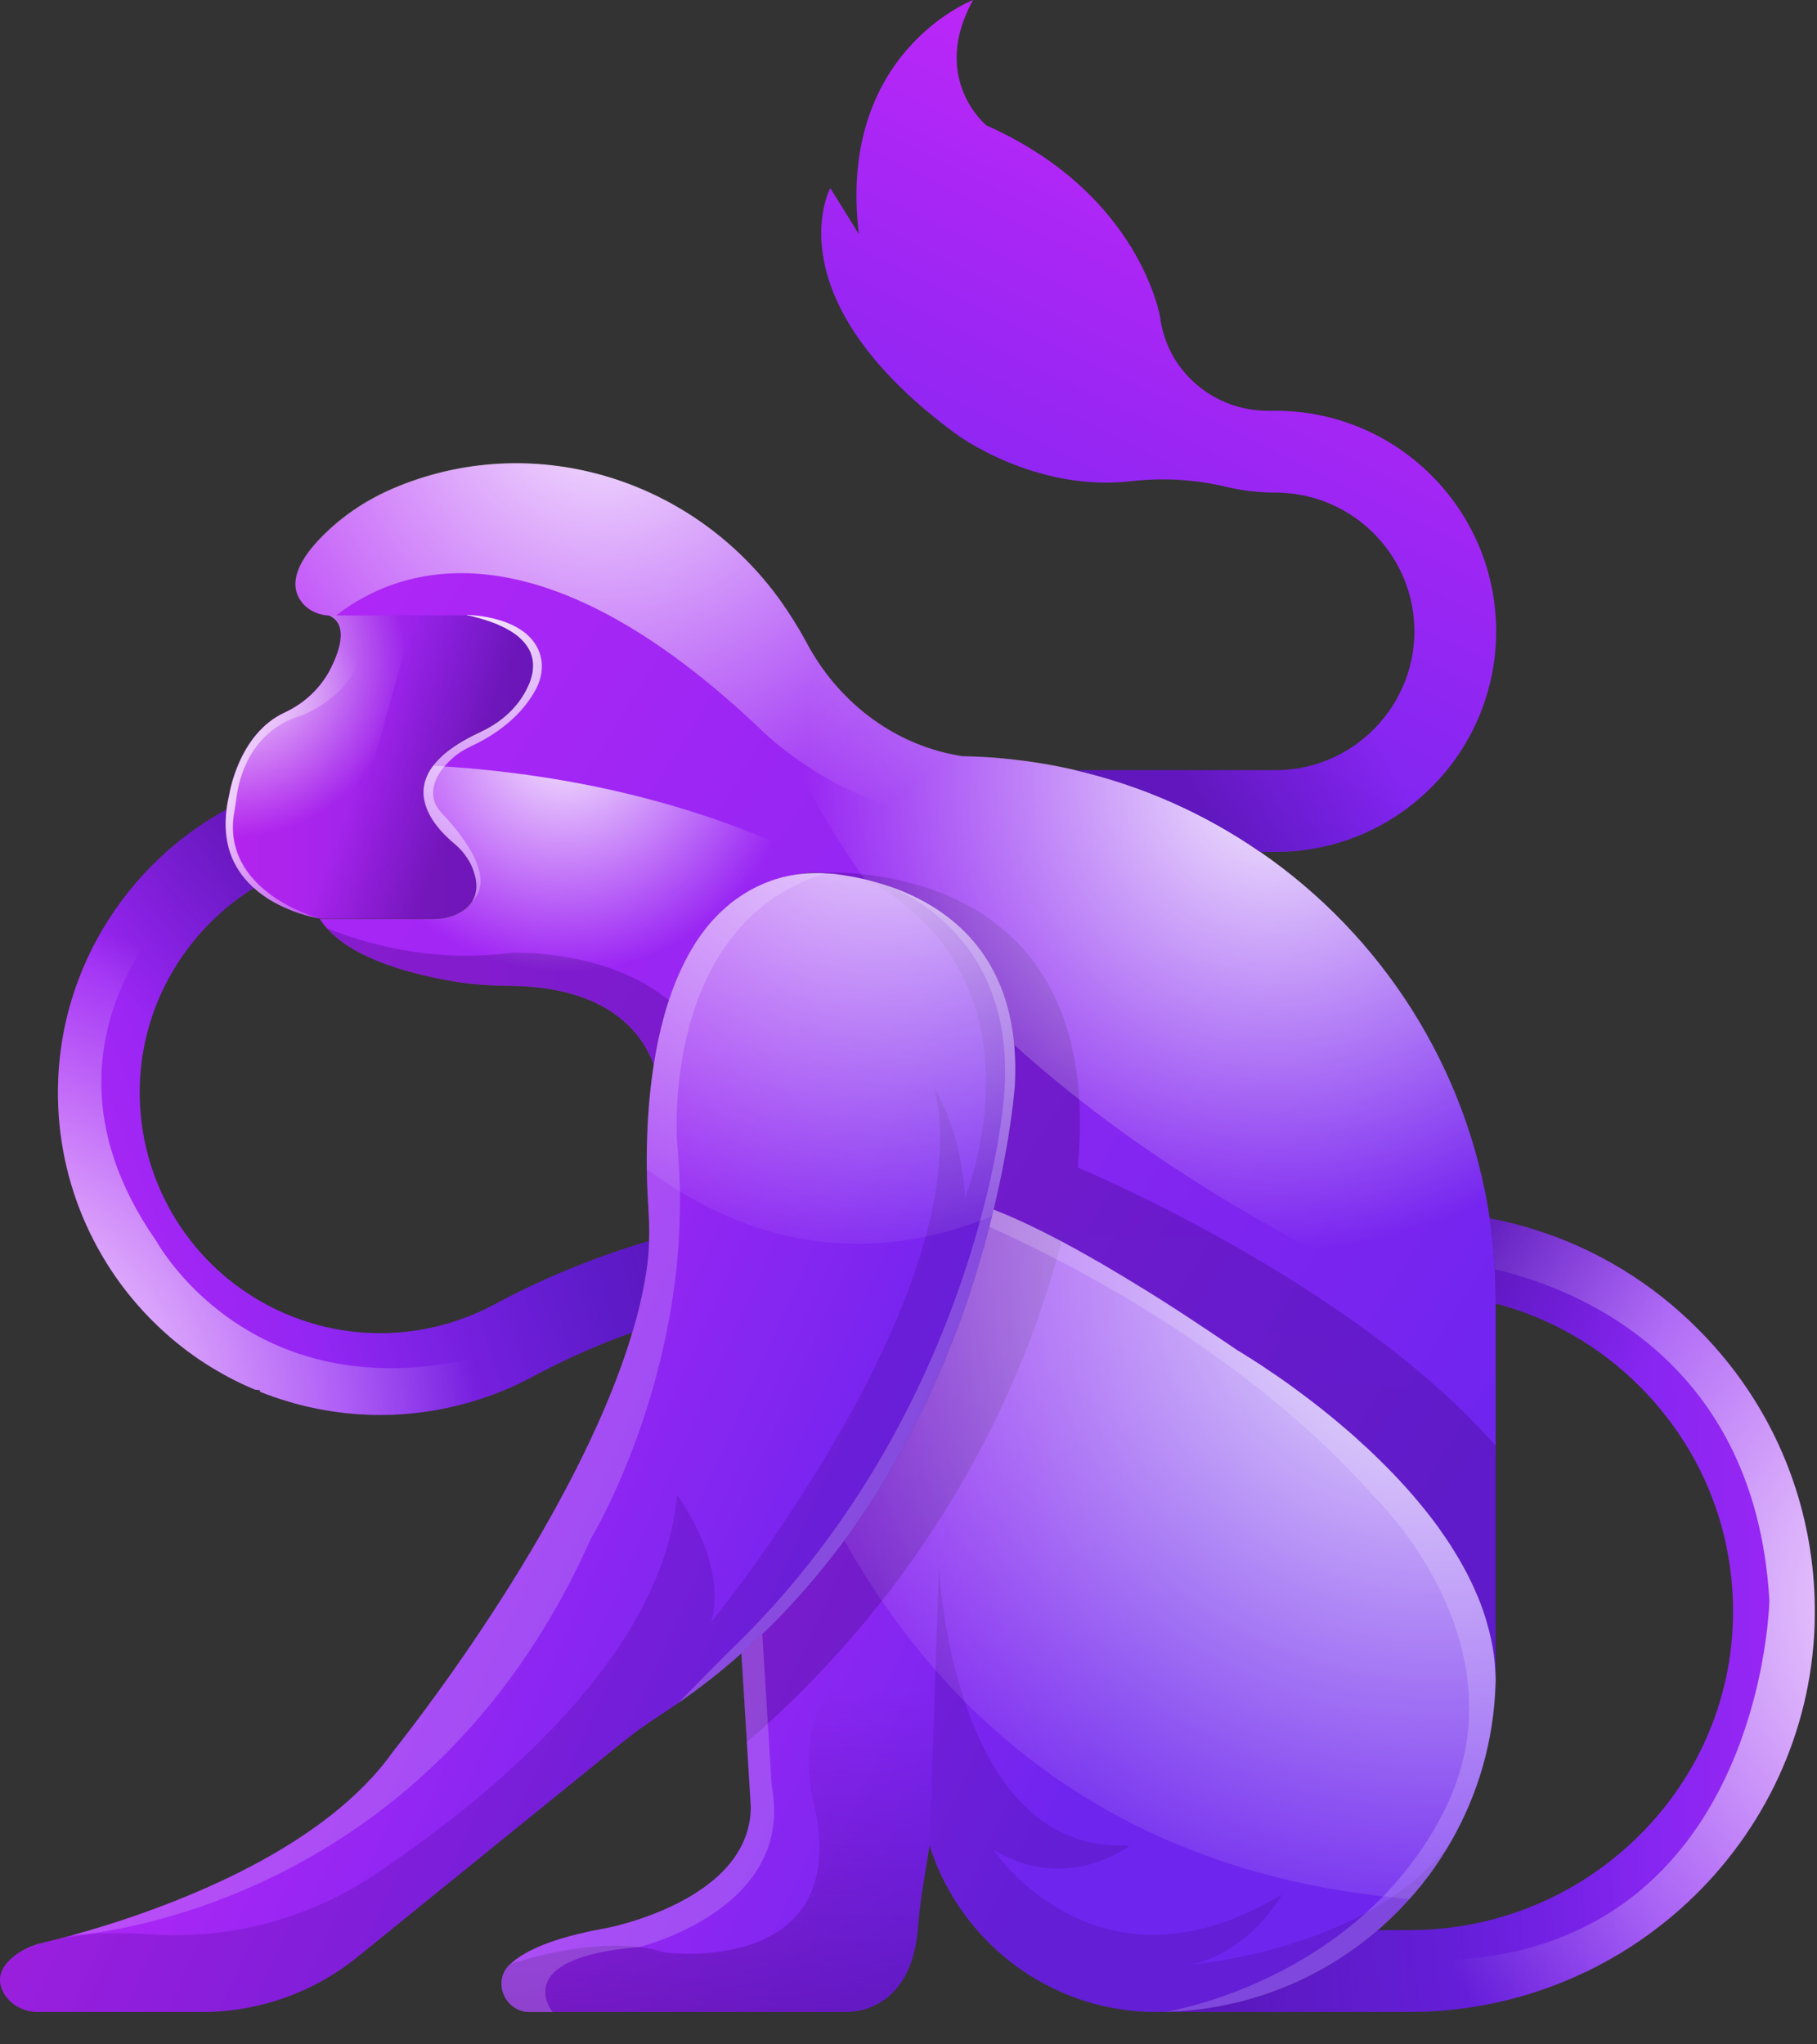 <svg width="24" height="27" viewBox="0 0 24 27" fill="none" xmlns="http://www.w3.org/2000/svg">
<rect x="0" y="0" width="24" height="27" fill="#333333" stroke="none"/>
<path d="M19.757 22.04V22.097C19.757 22.109 19.757 22.121 19.756 22.134C19.756 22.102 19.757 22.071 19.757 22.04Z" fill="url(#paint0_linear_13_528)"/>
<path d="M19.755 22.165V22.169C19.756 22.169 19.756 22.17 19.755 22.171C19.756 22.172 19.756 22.172 19.755 22.174V22.202L19.754 22.224C19.734 22.984 19.523 23.697 19.168 24.317C19.012 24.591 18.828 24.847 18.617 25.08C18.506 25.205 18.388 25.323 18.263 25.434C18.242 25.454 18.22 25.474 18.198 25.492C17.442 26.143 16.465 26.546 15.394 26.572H15.195C14.282 26.548 13.466 26.135 12.907 25.492C12.627 25.17 12.409 24.79 12.279 24.373L12.208 24.809C12.173 25.018 12.143 25.227 12.127 25.437C12.08 26.094 11.798 26.379 11.523 26.5C11.404 26.553 11.273 26.573 11.143 26.573H6.997C6.667 26.573 6.496 26.166 6.737 25.941C6.737 25.941 6.738 25.941 6.739 25.941C6.926 25.766 7.298 25.592 7.997 25.467C7.997 25.467 9.917 25.114 9.917 23.858L9.884 23.321L9.865 23.008L9.793 21.836C9.887 21.752 9.98 21.668 10.069 21.583C10.478 21.191 10.838 20.774 11.153 20.345C11.153 20.345 11.153 20.345 11.153 20.344C11.342 20.087 11.516 19.827 11.674 19.564C11.844 19.286 11.997 19.006 12.135 18.727C12.17 18.656 12.205 18.585 12.238 18.514C12.271 18.444 12.305 18.373 12.336 18.302C12.368 18.231 12.399 18.162 12.427 18.092C12.458 18.022 12.487 17.953 12.514 17.884C12.541 17.82 12.566 17.756 12.59 17.693C12.671 17.484 12.745 17.278 12.811 17.078C12.829 17.026 12.845 16.973 12.862 16.921C12.88 16.865 12.897 16.81 12.914 16.754C12.947 16.644 12.977 16.536 13.008 16.431C13.022 16.378 13.036 16.326 13.05 16.275C13.056 16.251 13.063 16.227 13.068 16.203C13.086 16.133 13.103 16.065 13.119 15.998C13.121 15.99 13.123 15.982 13.125 15.975C13.144 15.982 13.164 15.99 13.184 15.998C13.209 16.009 13.236 16.02 13.264 16.031C13.29 16.042 13.319 16.055 13.349 16.067C13.407 16.092 13.47 16.121 13.535 16.152C13.559 16.162 13.582 16.174 13.606 16.185C13.731 16.244 13.868 16.313 14.02 16.394C14.127 16.451 14.24 16.513 14.361 16.581C14.394 16.599 14.427 16.618 14.46 16.637C14.494 16.657 14.529 16.677 14.563 16.697C14.738 16.798 14.927 16.912 15.131 17.038C15.152 17.051 15.173 17.064 15.194 17.078C15.241 17.107 15.287 17.136 15.336 17.167C15.604 17.337 15.894 17.528 16.211 17.743C16.256 17.773 16.301 17.803 16.346 17.834C16.346 17.834 16.358 17.841 16.38 17.854C16.383 17.855 16.387 17.858 16.39 17.861C16.395 17.863 16.399 17.866 16.404 17.869C16.422 17.88 16.443 17.893 16.469 17.909C16.486 17.92 16.506 17.932 16.527 17.945C16.54 17.953 16.554 17.962 16.568 17.973C16.593 17.988 16.62 18.006 16.648 18.024C16.706 18.062 16.769 18.104 16.839 18.152C16.855 18.164 16.874 18.176 16.893 18.189C17.053 18.301 17.243 18.439 17.445 18.599C17.468 18.616 17.49 18.635 17.513 18.653C17.535 18.671 17.558 18.689 17.581 18.709C17.605 18.727 17.627 18.747 17.651 18.766C17.674 18.785 17.697 18.805 17.721 18.825C17.767 18.863 17.811 18.903 17.857 18.943C17.905 18.985 17.955 19.03 18.003 19.075C18.028 19.096 18.052 19.119 18.076 19.141C18.123 19.186 18.171 19.231 18.218 19.278C18.337 19.394 18.455 19.515 18.568 19.642C18.592 19.667 18.614 19.693 18.636 19.718C18.658 19.742 18.679 19.767 18.698 19.791C18.699 19.792 18.701 19.793 18.701 19.794L18.702 19.796C18.721 19.817 18.739 19.838 18.756 19.86C18.766 19.872 18.777 19.884 18.786 19.897C18.803 19.917 18.82 19.937 18.834 19.957C18.857 19.983 18.878 20.01 18.898 20.037C18.919 20.064 18.94 20.092 18.96 20.119C18.981 20.146 19.001 20.175 19.02 20.203C19.04 20.231 19.06 20.259 19.079 20.287C19.138 20.372 19.194 20.459 19.245 20.547C19.264 20.577 19.282 20.606 19.297 20.635C19.314 20.665 19.33 20.695 19.347 20.725C19.364 20.755 19.379 20.785 19.395 20.815C19.409 20.846 19.425 20.877 19.439 20.907C19.456 20.941 19.471 20.974 19.486 21.008C19.512 21.066 19.536 21.125 19.559 21.184V21.185C19.58 21.242 19.6 21.299 19.618 21.357C19.63 21.397 19.642 21.436 19.652 21.476C19.662 21.505 19.669 21.535 19.676 21.565C19.677 21.567 19.678 21.57 19.678 21.571C19.683 21.593 19.687 21.614 19.692 21.636C19.698 21.658 19.703 21.681 19.707 21.703C19.709 21.713 19.711 21.724 19.712 21.734C19.716 21.754 19.72 21.773 19.722 21.792C19.726 21.816 19.729 21.839 19.732 21.862C19.736 21.89 19.74 21.919 19.743 21.947C19.746 21.98 19.748 22.014 19.751 22.049C19.752 22.089 19.754 22.127 19.755 22.165Z" fill="url(#paint1_linear_13_528)"/>
<path d="M16.379 17.854C16.357 17.841 16.346 17.835 16.346 17.835C16.3 17.803 16.256 17.773 16.211 17.743C16.267 17.781 16.323 17.818 16.379 17.854Z" fill="url(#paint2_linear_13_528)"/>
<path d="M13.125 15.975C13.123 15.982 13.121 15.99 13.119 15.998C13.098 16.088 13.074 16.18 13.049 16.275C13.036 16.326 13.022 16.378 13.008 16.431C12.978 16.536 12.947 16.644 12.913 16.754C12.896 16.809 12.88 16.865 12.861 16.921C12.845 16.973 12.828 17.026 12.81 17.078C12.744 17.277 12.671 17.483 12.589 17.693C12.565 17.756 12.54 17.82 12.514 17.884C12.486 17.953 12.457 18.022 12.427 18.092C12.397 18.162 12.367 18.232 12.335 18.302C12.304 18.373 12.271 18.444 12.237 18.514C12.204 18.585 12.17 18.656 12.134 18.727C11.603 19.797 10.853 20.901 9.794 21.836L9.606 18.754C9.606 18.754 9.605 18.716 9.607 18.649C9.607 18.632 9.608 18.614 9.609 18.593C9.61 18.571 9.612 18.547 9.614 18.521C9.615 18.505 9.617 18.488 9.619 18.471C9.619 18.466 9.619 18.46 9.62 18.454C9.622 18.429 9.625 18.401 9.629 18.373C9.63 18.365 9.63 18.357 9.631 18.349C9.632 18.347 9.632 18.344 9.632 18.342C9.635 18.319 9.639 18.294 9.642 18.27C9.645 18.242 9.65 18.214 9.655 18.185C9.66 18.159 9.665 18.132 9.671 18.105C9.671 18.102 9.671 18.097 9.672 18.094C9.674 18.084 9.675 18.073 9.679 18.063C9.682 18.045 9.686 18.028 9.69 18.009C9.696 17.982 9.703 17.953 9.71 17.924C9.716 17.895 9.724 17.866 9.732 17.837C9.74 17.807 9.748 17.777 9.758 17.747C9.767 17.717 9.776 17.686 9.787 17.656C9.797 17.626 9.807 17.596 9.819 17.566C9.819 17.565 9.819 17.564 9.82 17.562C9.835 17.522 9.85 17.483 9.866 17.443C9.871 17.43 9.877 17.417 9.883 17.403C9.889 17.39 9.895 17.377 9.9 17.363C9.916 17.328 9.933 17.294 9.949 17.259C9.959 17.238 9.969 17.218 9.98 17.198C9.983 17.191 9.987 17.184 9.991 17.178C10.007 17.148 10.023 17.119 10.041 17.089C10.058 17.059 10.075 17.03 10.095 17C10.113 16.971 10.133 16.942 10.153 16.913C10.171 16.886 10.191 16.859 10.21 16.834C10.232 16.804 10.256 16.774 10.28 16.745C10.311 16.708 10.343 16.672 10.376 16.636C10.396 16.614 10.417 16.593 10.438 16.572C10.462 16.548 10.487 16.524 10.512 16.5C10.514 16.499 10.517 16.496 10.518 16.495V16.495C10.53 16.484 10.542 16.472 10.555 16.463C10.57 16.45 10.584 16.437 10.6 16.425C10.617 16.41 10.634 16.396 10.653 16.382C10.673 16.366 10.694 16.35 10.716 16.335C10.732 16.322 10.748 16.311 10.765 16.3C10.784 16.286 10.803 16.274 10.823 16.261C10.846 16.245 10.869 16.231 10.893 16.218C10.911 16.207 10.929 16.196 10.947 16.186C10.966 16.176 10.985 16.166 11.003 16.155C11.041 16.136 11.079 16.116 11.118 16.098C11.138 16.089 11.158 16.08 11.178 16.071C11.219 16.054 11.26 16.037 11.303 16.021C11.324 16.013 11.345 16.005 11.368 15.997H11.369C11.374 15.995 11.378 15.993 11.383 15.992C11.386 15.991 11.389 15.989 11.392 15.989C11.395 15.988 11.398 15.987 11.401 15.986C11.41 15.982 11.421 15.979 11.431 15.976C11.445 15.971 11.459 15.967 11.472 15.963C11.518 15.948 11.566 15.935 11.616 15.923C11.644 15.915 11.673 15.909 11.703 15.903C11.736 15.895 11.77 15.887 11.806 15.881C11.824 15.878 11.843 15.874 11.862 15.871C11.883 15.867 11.904 15.864 11.926 15.861C11.993 15.851 12.064 15.842 12.135 15.835C12.265 15.822 12.401 15.816 12.544 15.817C12.543 15.817 12.697 15.809 13.125 15.975Z" fill="url(#paint3_linear_13_528)"/>
<path d="M13.405 14.335C13.405 14.335 13.361 14.996 13.125 15.975C13.124 15.982 13.122 15.99 13.12 15.998C13.115 16.02 13.109 16.04 13.104 16.062C13.087 16.131 13.069 16.203 13.05 16.275C13.036 16.326 13.022 16.378 13.008 16.431C12.977 16.536 12.948 16.644 12.914 16.754C12.897 16.809 12.88 16.865 12.862 16.921C12.845 16.973 12.829 17.026 12.811 17.078C12.745 17.278 12.671 17.483 12.59 17.693C12.566 17.756 12.541 17.82 12.514 17.884C12.486 17.953 12.457 18.022 12.427 18.092C12.398 18.162 12.367 18.232 12.336 18.302C12.305 18.373 12.271 18.444 12.238 18.514C12.205 18.585 12.17 18.656 12.135 18.727C11.603 19.797 10.853 20.901 9.793 21.836C9.533 22.068 9.254 22.288 8.954 22.495C8.878 22.547 8.802 22.598 8.724 22.648C8.539 22.768 8.36 22.898 8.188 23.037L4.725 25.843C4.142 26.316 3.415 26.573 2.664 26.573H0.504C0.324 26.573 0.149 26.487 0.056 26.333C-0.028 26.193 -0.046 26.008 0.207 25.819C0.226 25.804 0.247 25.79 0.268 25.777C0.268 25.777 0.272 25.775 0.279 25.771C0.366 25.719 0.462 25.683 0.561 25.659C0.583 25.654 0.606 25.648 0.633 25.642C0.647 25.639 0.662 25.635 0.677 25.631C0.752 25.613 0.841 25.589 0.942 25.562C1.501 25.409 2.432 25.113 3.322 24.645C4.049 24.261 4.747 23.763 5.191 23.133C5.191 23.133 7.585 20.175 8.352 17.598H8.352C8.428 17.343 8.488 17.092 8.527 16.847C8.528 16.847 8.528 16.847 8.528 16.847C8.535 16.805 8.541 16.763 8.547 16.721C8.561 16.611 8.57 16.502 8.573 16.391C8.578 16.248 8.573 16.105 8.564 15.962C8.556 15.833 8.546 15.653 8.543 15.441C8.54 15.057 8.556 14.566 8.635 14.061C8.641 14.024 8.647 13.987 8.653 13.95C8.66 13.913 8.666 13.876 8.673 13.839C8.687 13.763 8.704 13.687 8.722 13.611C8.729 13.581 8.735 13.553 8.744 13.524C8.754 13.481 8.766 13.439 8.777 13.397C8.797 13.324 8.82 13.252 8.844 13.181C8.87 13.106 8.898 13.031 8.927 12.959C8.937 12.932 8.95 12.904 8.962 12.878C8.964 12.871 8.966 12.865 8.97 12.858C8.981 12.832 8.994 12.805 9.007 12.78C9.053 12.679 9.105 12.583 9.164 12.49C9.179 12.463 9.196 12.436 9.215 12.41C9.232 12.385 9.249 12.359 9.269 12.333C9.318 12.265 9.373 12.199 9.43 12.137C9.436 12.13 9.442 12.123 9.448 12.117C9.467 12.098 9.485 12.079 9.504 12.061C9.508 12.057 9.513 12.052 9.517 12.048C9.538 12.028 9.559 12.008 9.581 11.989C9.606 11.967 9.63 11.947 9.655 11.926C9.705 11.887 9.757 11.851 9.81 11.816C9.835 11.8 9.861 11.785 9.886 11.769C9.913 11.754 9.941 11.739 9.971 11.724C9.996 11.711 10.021 11.699 10.047 11.688C10.058 11.682 10.07 11.678 10.08 11.674C10.082 11.672 10.082 11.672 10.083 11.672C10.105 11.663 10.126 11.654 10.149 11.646C10.18 11.633 10.213 11.622 10.247 11.611C10.248 11.611 10.25 11.611 10.253 11.61C10.258 11.608 10.264 11.607 10.27 11.605C10.283 11.6 10.297 11.597 10.311 11.593C10.314 11.592 10.32 11.591 10.324 11.589C10.328 11.588 10.332 11.587 10.334 11.586C10.349 11.583 10.363 11.579 10.378 11.576C10.395 11.572 10.412 11.568 10.429 11.565C10.582 11.535 10.741 11.526 10.898 11.534C10.939 11.535 10.98 11.538 11.021 11.542C11.096 11.551 11.182 11.564 11.277 11.582C11.296 11.586 11.315 11.589 11.335 11.594C11.379 11.602 11.425 11.613 11.47 11.625H11.471C11.508 11.634 11.547 11.644 11.586 11.656C11.612 11.663 11.639 11.671 11.664 11.679C11.666 11.68 11.667 11.68 11.669 11.681C11.671 11.681 11.673 11.682 11.677 11.683C11.691 11.687 11.705 11.692 11.719 11.697C11.854 11.741 11.994 11.798 12.133 11.869C12.82 12.219 13.48 12.922 13.405 14.335Z" fill="url(#paint4_linear_13_528)"/>
<path d="M19.756 17.167V22.04C19.756 22.072 19.755 22.102 19.755 22.134C19.756 22.144 19.755 22.155 19.755 22.165C19.754 22.127 19.752 22.09 19.75 22.052C19.748 22.018 19.745 21.983 19.742 21.949C19.739 21.921 19.735 21.893 19.731 21.865C19.729 21.842 19.725 21.818 19.721 21.795C19.719 21.776 19.715 21.756 19.711 21.736C19.71 21.727 19.708 21.716 19.706 21.706C19.702 21.683 19.697 21.661 19.691 21.638C19.687 21.617 19.682 21.596 19.677 21.574C19.677 21.573 19.676 21.57 19.675 21.568C19.669 21.538 19.66 21.508 19.652 21.478C19.641 21.439 19.63 21.399 19.617 21.36C19.6 21.302 19.579 21.245 19.558 21.188V21.187C19.535 21.128 19.511 21.069 19.485 21.011C19.47 20.977 19.455 20.944 19.438 20.91C19.424 20.879 19.409 20.849 19.394 20.818C19.379 20.788 19.363 20.758 19.346 20.728C19.331 20.698 19.314 20.668 19.297 20.638C19.281 20.608 19.263 20.58 19.245 20.55C19.193 20.461 19.138 20.374 19.079 20.29C19.06 20.262 19.039 20.234 19.019 20.206C19 20.177 18.98 20.149 18.959 20.122C18.939 20.095 18.918 20.067 18.897 20.04C18.877 20.013 18.856 19.986 18.834 19.96C18.819 19.94 18.803 19.919 18.785 19.9C18.777 19.888 18.766 19.875 18.755 19.862C18.739 19.841 18.72 19.82 18.703 19.799L18.701 19.797C18.701 19.796 18.699 19.795 18.698 19.794C18.679 19.769 18.657 19.745 18.635 19.721C18.613 19.695 18.591 19.67 18.568 19.645C18.492 19.56 18.415 19.478 18.337 19.399C18.297 19.358 18.257 19.319 18.218 19.28C18.171 19.233 18.123 19.188 18.076 19.144C18.051 19.121 18.027 19.099 18.004 19.078C17.955 19.032 17.905 18.988 17.857 18.945C17.811 18.905 17.766 18.866 17.72 18.828C17.697 18.807 17.674 18.788 17.65 18.768C17.627 18.749 17.604 18.73 17.581 18.711C17.557 18.692 17.535 18.673 17.512 18.656C17.49 18.637 17.467 18.619 17.445 18.602C17.243 18.442 17.054 18.303 16.892 18.191C16.874 18.178 16.856 18.166 16.839 18.155C16.769 18.107 16.705 18.064 16.648 18.026C16.619 18.008 16.593 17.99 16.568 17.975C16.553 17.965 16.539 17.956 16.526 17.948C16.505 17.934 16.486 17.922 16.468 17.911C16.443 17.895 16.422 17.882 16.404 17.871C16.399 17.868 16.395 17.866 16.39 17.863C16.387 17.86 16.383 17.857 16.379 17.856C16.323 17.82 16.267 17.783 16.211 17.745C15.894 17.53 15.604 17.339 15.336 17.169C15.288 17.138 15.24 17.109 15.194 17.08C15.173 17.066 15.152 17.053 15.131 17.04C14.928 16.914 14.738 16.8 14.563 16.699C14.528 16.678 14.494 16.659 14.46 16.639C14.426 16.62 14.393 16.601 14.361 16.583C14.068 16.417 13.817 16.288 13.605 16.187C13.581 16.176 13.558 16.164 13.535 16.154C13.469 16.123 13.406 16.094 13.348 16.069C13.319 16.056 13.291 16.044 13.264 16.033C13.235 16.022 13.209 16.011 13.183 16C13.163 15.992 13.144 15.984 13.125 15.977C13.36 14.997 13.404 14.336 13.404 14.336C13.414 14.146 13.411 13.968 13.397 13.803C13.302 12.74 12.727 12.173 12.134 11.871C11.995 11.8 11.855 11.743 11.72 11.699C11.702 11.693 11.684 11.687 11.666 11.682C11.64 11.674 11.613 11.665 11.587 11.658C11.548 11.647 11.51 11.636 11.472 11.628L11.424 11.616C11.394 11.608 11.366 11.602 11.336 11.597C11.316 11.592 11.297 11.589 11.278 11.585C11.222 11.574 11.168 11.566 11.119 11.558C11.085 11.553 11.053 11.549 11.022 11.545C10.901 11.531 10.81 11.527 10.761 11.526H10.754C10.734 11.525 10.722 11.525 10.722 11.525C10.693 11.528 10.664 11.53 10.635 11.534C10.565 11.542 10.496 11.553 10.43 11.568C10.412 11.571 10.396 11.575 10.379 11.579C10.364 11.582 10.35 11.586 10.334 11.589C10.332 11.59 10.329 11.591 10.325 11.592C10.32 11.593 10.316 11.595 10.311 11.596C10.297 11.6 10.284 11.603 10.27 11.608C10.264 11.609 10.258 11.611 10.253 11.613C10.251 11.614 10.249 11.614 10.247 11.614C10.214 11.625 10.181 11.636 10.149 11.649C10.127 11.657 10.105 11.665 10.084 11.675C10.083 11.675 10.082 11.675 10.081 11.677C10.07 11.681 10.059 11.685 10.047 11.691C10.021 11.702 9.996 11.715 9.971 11.727C9.942 11.742 9.914 11.756 9.887 11.772C9.86 11.787 9.835 11.803 9.81 11.819C9.757 11.854 9.705 11.89 9.655 11.929C9.63 11.949 9.606 11.97 9.582 11.991C9.559 12.011 9.537 12.03 9.517 12.051C9.513 12.055 9.508 12.06 9.504 12.064C9.485 12.081 9.466 12.101 9.448 12.12C9.442 12.127 9.435 12.134 9.43 12.14C9.372 12.202 9.319 12.267 9.269 12.336C9.251 12.362 9.232 12.387 9.215 12.413C9.197 12.439 9.18 12.466 9.164 12.493C9.106 12.585 9.053 12.682 9.007 12.783C8.993 12.808 8.981 12.835 8.97 12.861C8.967 12.868 8.964 12.874 8.962 12.881C8.95 12.907 8.938 12.934 8.927 12.962C8.898 13.034 8.87 13.109 8.845 13.184C8.842 13.194 8.837 13.204 8.834 13.214C8.821 13.255 8.808 13.298 8.796 13.34C8.789 13.36 8.783 13.38 8.778 13.4C8.766 13.442 8.755 13.484 8.744 13.527C8.736 13.556 8.729 13.584 8.723 13.614C8.704 13.69 8.688 13.766 8.674 13.842C8.666 13.879 8.66 13.916 8.654 13.953C8.647 13.99 8.641 14.027 8.635 14.064C8.496 13.675 8.064 13.031 6.731 13.02C6.485 13.018 6.239 13.003 5.997 12.962C5.479 12.875 4.686 12.679 4.318 12.26C4.282 12.22 4.25 12.178 4.224 12.134C4.232 12.135 4.236 12.136 4.236 12.136H5.73C5.817 12.136 5.902 12.123 5.982 12.094C5.993 12.091 6.005 12.086 6.016 12.081C6.08 12.053 6.15 12.012 6.202 11.951C6.214 11.937 6.225 11.923 6.235 11.908V11.907C6.25 11.884 6.262 11.859 6.272 11.832C6.274 11.825 6.277 11.818 6.278 11.811C6.28 11.806 6.281 11.801 6.281 11.796C6.294 11.748 6.296 11.694 6.286 11.632C6.285 11.615 6.281 11.598 6.277 11.58C6.272 11.561 6.267 11.543 6.261 11.524C6.258 11.515 6.255 11.506 6.252 11.496C6.25 11.489 6.246 11.481 6.243 11.474C6.237 11.46 6.232 11.447 6.226 11.432C6.219 11.418 6.213 11.405 6.206 11.393C6.199 11.38 6.192 11.368 6.185 11.357C6.18 11.348 6.175 11.34 6.169 11.332C6.161 11.32 6.153 11.308 6.144 11.297C6.144 11.296 6.144 11.296 6.143 11.295C6.133 11.281 6.122 11.268 6.111 11.254C6.102 11.242 6.092 11.23 6.08 11.22C6.076 11.214 6.07 11.209 6.065 11.203C6.047 11.185 6.028 11.168 6.009 11.151C5.959 11.11 5.895 11.053 5.833 10.985C5.825 10.976 5.818 10.968 5.81 10.959C5.797 10.944 5.786 10.93 5.774 10.915C5.766 10.904 5.757 10.892 5.748 10.88C5.745 10.877 5.742 10.873 5.74 10.869C5.739 10.868 5.738 10.866 5.737 10.864C5.729 10.853 5.721 10.842 5.714 10.83C5.706 10.82 5.7 10.808 5.694 10.797C5.686 10.787 5.681 10.775 5.675 10.763C5.643 10.704 5.618 10.64 5.605 10.573C5.601 10.556 5.599 10.538 5.597 10.521C5.595 10.503 5.594 10.485 5.594 10.466C5.594 10.418 5.601 10.37 5.615 10.32C5.621 10.301 5.628 10.281 5.636 10.261C5.639 10.255 5.642 10.248 5.645 10.242C5.647 10.235 5.651 10.228 5.655 10.222C5.658 10.215 5.661 10.208 5.665 10.202C5.67 10.193 5.675 10.184 5.68 10.176C5.681 10.174 5.682 10.173 5.683 10.171C5.695 10.153 5.707 10.133 5.722 10.115C5.722 10.114 5.724 10.113 5.724 10.111C5.732 10.101 5.74 10.091 5.749 10.08C5.766 10.06 5.786 10.039 5.805 10.019C5.816 10.009 5.827 9.999 5.838 9.988C5.852 9.975 5.868 9.961 5.884 9.947C5.9 9.934 5.916 9.922 5.933 9.909C5.951 9.896 5.971 9.882 5.99 9.868C6.008 9.855 6.028 9.843 6.047 9.83C6.048 9.829 6.049 9.829 6.051 9.828C6.072 9.814 6.093 9.802 6.116 9.789C6.131 9.779 6.147 9.77 6.163 9.762C6.169 9.759 6.175 9.755 6.182 9.752C6.195 9.745 6.208 9.738 6.222 9.731C6.236 9.724 6.249 9.716 6.263 9.71C6.289 9.696 6.317 9.684 6.345 9.671C6.347 9.67 6.35 9.668 6.352 9.666C6.569 9.566 6.76 9.414 6.891 9.216C6.923 9.168 6.952 9.117 6.976 9.064C6.982 9.053 6.986 9.041 6.991 9.03C6.994 9.021 6.999 9.01 7.003 9C7.005 8.992 7.008 8.984 7.011 8.975C7.016 8.959 7.02 8.943 7.024 8.928C7.028 8.915 7.03 8.902 7.032 8.889C7.035 8.875 7.037 8.86 7.038 8.847C7.053 8.702 7.01 8.554 6.861 8.423C6.837 8.401 6.81 8.38 6.779 8.36C6.759 8.346 6.738 8.333 6.714 8.32C6.691 8.306 6.667 8.293 6.64 8.281C6.615 8.268 6.587 8.256 6.558 8.244C6.544 8.238 6.528 8.232 6.513 8.226C6.482 8.215 6.45 8.203 6.417 8.193C6.4 8.187 6.382 8.182 6.365 8.177C6.329 8.166 6.292 8.156 6.253 8.146C6.234 8.141 6.213 8.136 6.193 8.132H4.374C4.232 8.132 4.092 8.078 4 7.97C3.862 7.81 3.802 7.517 4.312 7.031C4.569 6.786 4.869 6.591 5.196 6.452C5.222 6.441 5.251 6.429 5.279 6.417C6.781 5.816 8.454 6.156 9.633 7.189C9.886 7.41 10.117 7.664 10.318 7.947C10.436 8.114 10.551 8.295 10.657 8.493C10.829 8.817 11.058 9.105 11.329 9.341C11.686 9.651 12.115 9.872 12.589 9.966C12.628 9.975 12.667 9.982 12.707 9.988C12.708 9.988 12.708 9.988 12.709 9.988C12.71 9.989 12.713 9.989 12.715 9.989H12.717C12.747 9.99 12.776 9.991 12.805 9.991C13.007 9.997 13.206 10.011 13.402 10.035C13.606 10.058 13.808 10.09 14.007 10.13C14.074 10.144 14.141 10.158 14.208 10.174C15.096 10.38 15.921 10.751 16.649 11.254C18.247 12.355 19.377 14.089 19.678 16.094C19.729 16.442 19.756 16.801 19.756 17.167Z" fill="url(#paint5_linear_13_528)"/>
<path d="M16.379 17.854C16.357 17.841 16.346 17.835 16.346 17.835C16.3 17.803 16.256 17.773 16.211 17.743C16.267 17.781 16.323 17.818 16.379 17.854Z" fill="url(#paint6_linear_13_528)"/>
<path d="M7.037 8.843C7.036 8.857 7.034 8.871 7.031 8.886C7.029 8.899 7.026 8.911 7.022 8.924C7.019 8.94 7.014 8.956 7.009 8.971C7.007 8.98 7.004 8.988 7.001 8.996C6.997 9.006 6.993 9.017 6.989 9.027C6.985 9.038 6.98 9.049 6.975 9.06C6.95 9.114 6.921 9.165 6.89 9.212C6.759 9.41 6.568 9.562 6.35 9.663C6.348 9.664 6.345 9.666 6.343 9.667C6.315 9.68 6.288 9.693 6.261 9.706C6.247 9.713 6.234 9.72 6.22 9.727C6.206 9.734 6.193 9.741 6.18 9.749C6.173 9.752 6.167 9.755 6.162 9.758C6.146 9.767 6.129 9.776 6.114 9.785C6.092 9.798 6.07 9.811 6.049 9.825C6.048 9.825 6.047 9.825 6.046 9.826C6.026 9.839 6.007 9.852 5.988 9.865C5.969 9.879 5.949 9.892 5.931 9.905C5.914 9.918 5.898 9.931 5.883 9.944C5.867 9.958 5.851 9.971 5.836 9.985C5.825 9.995 5.814 10.005 5.804 10.015C5.784 10.035 5.765 10.056 5.748 10.077C5.739 10.087 5.731 10.097 5.723 10.107C5.707 10.127 5.694 10.148 5.681 10.168C5.68 10.169 5.679 10.17 5.679 10.171C5.673 10.18 5.668 10.189 5.663 10.198C5.659 10.204 5.656 10.211 5.653 10.218C5.649 10.224 5.646 10.231 5.644 10.238C5.64 10.244 5.638 10.251 5.635 10.257C5.627 10.277 5.619 10.297 5.614 10.316C5.599 10.366 5.593 10.414 5.593 10.461C5.593 10.48 5.593 10.499 5.596 10.516C5.597 10.534 5.6 10.552 5.604 10.568C5.617 10.635 5.642 10.699 5.673 10.759C5.679 10.771 5.685 10.782 5.692 10.793C5.699 10.804 5.705 10.815 5.712 10.826C5.719 10.838 5.727 10.849 5.735 10.86C5.736 10.862 5.738 10.863 5.738 10.865C5.741 10.868 5.743 10.872 5.747 10.876C5.755 10.888 5.764 10.9 5.773 10.911C5.785 10.926 5.796 10.941 5.809 10.955C5.816 10.964 5.823 10.972 5.832 10.981C5.894 11.049 5.958 11.106 6.008 11.147C6.027 11.164 6.046 11.181 6.063 11.2C6.079 11.216 6.095 11.233 6.109 11.25C6.12 11.264 6.131 11.278 6.141 11.291C6.142 11.292 6.143 11.293 6.143 11.294C6.152 11.305 6.16 11.317 6.168 11.329C6.173 11.337 6.178 11.345 6.183 11.353C6.19 11.364 6.198 11.376 6.204 11.389C6.211 11.402 6.218 11.415 6.224 11.428C6.231 11.443 6.236 11.456 6.242 11.47C6.248 11.487 6.254 11.504 6.259 11.52C6.266 11.539 6.27 11.558 6.275 11.576C6.28 11.594 6.283 11.611 6.285 11.628C6.294 11.69 6.292 11.744 6.28 11.792C6.279 11.797 6.278 11.802 6.277 11.807C6.275 11.814 6.273 11.82 6.27 11.828C6.261 11.855 6.249 11.881 6.233 11.904C6.224 11.919 6.212 11.934 6.2 11.947C6.148 12.009 6.079 12.05 6.015 12.078C6.003 12.082 5.992 12.087 5.981 12.091C5.9 12.12 5.815 12.132 5.729 12.132H4.234C4.234 12.132 4.231 12.132 4.222 12.13C4.144 12.117 3.689 12.03 3.352 11.726C3.341 11.717 3.331 11.708 3.32 11.697C3.198 11.58 3.094 11.433 3.035 11.249C2.983 11.091 2.963 10.906 2.991 10.689C2.999 10.627 3.011 10.565 3.026 10.499C3.026 10.499 3.144 9.695 3.758 9.41C4.023 9.287 4.243 9.08 4.373 8.817C4.508 8.542 4.586 8.235 4.342 8.126H6.191C6.211 8.131 6.231 8.136 6.25 8.141C6.29 8.151 6.327 8.161 6.362 8.172C6.38 8.177 6.397 8.182 6.415 8.188C6.448 8.199 6.481 8.21 6.511 8.221C6.527 8.227 6.542 8.233 6.556 8.239C6.585 8.251 6.613 8.263 6.638 8.276C6.665 8.289 6.689 8.302 6.712 8.315C6.736 8.328 6.757 8.341 6.777 8.355C6.808 8.375 6.835 8.397 6.859 8.418C7.009 8.551 7.052 8.699 7.037 8.843Z" fill="url(#paint7_linear_13_528)"/>
<path opacity="0.08" d="M7.037 8.844C7.037 8.857 7.034 8.872 7.032 8.886C7.029 8.899 7.027 8.912 7.023 8.925C7.02 8.94 7.015 8.956 7.01 8.971C7.007 8.98 7.004 8.988 7.002 8.996C6.998 9.007 6.994 9.017 6.99 9.027C6.986 9.038 6.981 9.05 6.975 9.061C6.951 9.114 6.922 9.165 6.891 9.213C6.76 9.411 6.569 9.562 6.351 9.663C6.349 9.665 6.347 9.666 6.344 9.667C6.316 9.68 6.289 9.693 6.262 9.707C6.248 9.713 6.235 9.72 6.221 9.728C6.208 9.734 6.194 9.742 6.181 9.749C6.175 9.752 6.168 9.755 6.163 9.758C6.147 9.767 6.131 9.776 6.115 9.786C6.093 9.799 6.071 9.811 6.05 9.825C6.049 9.826 6.048 9.826 6.047 9.827C6.027 9.84 6.008 9.852 5.989 9.865C5.97 9.879 5.951 9.892 5.932 9.905C5.915 9.918 5.899 9.931 5.884 9.944C5.868 9.958 5.852 9.971 5.837 9.985C5.826 9.995 5.815 10.005 5.805 10.016C5.785 10.036 5.766 10.057 5.749 10.077C5.74 10.087 5.732 10.097 5.724 10.108C5.709 10.127 5.695 10.148 5.682 10.168C5.681 10.169 5.681 10.17 5.68 10.172C5.674 10.181 5.67 10.19 5.665 10.198C5.661 10.205 5.657 10.212 5.654 10.218C5.65 10.225 5.647 10.232 5.645 10.238C5.642 10.245 5.639 10.251 5.636 10.257C5.628 10.277 5.62 10.297 5.615 10.317C5.6 10.366 5.594 10.415 5.594 10.462C5.594 10.48 5.594 10.499 5.597 10.517C5.598 10.534 5.601 10.552 5.605 10.569C5.618 10.636 5.643 10.7 5.674 10.76C5.681 10.772 5.686 10.783 5.693 10.793C5.7 10.805 5.706 10.816 5.713 10.826C5.72 10.838 5.728 10.85 5.737 10.861C5.737 10.862 5.739 10.864 5.74 10.866C5.742 10.869 5.745 10.873 5.748 10.876C5.756 10.888 5.765 10.9 5.774 10.911C5.786 10.927 5.797 10.941 5.81 10.955C5.818 10.964 5.825 10.972 5.833 10.981C5.895 11.049 5.959 11.107 6.009 11.148C6.028 11.165 6.047 11.181 6.065 11.2C6.081 11.216 6.096 11.233 6.111 11.25C6.122 11.264 6.132 11.277 6.143 11.291C6.144 11.292 6.144 11.293 6.144 11.293C6.153 11.305 6.161 11.317 6.169 11.329C6.175 11.337 6.18 11.345 6.185 11.353C6.192 11.364 6.199 11.376 6.206 11.389C6.213 11.402 6.219 11.415 6.226 11.428C6.232 11.443 6.237 11.456 6.243 11.47C6.25 11.487 6.255 11.504 6.261 11.52C6.267 11.539 6.272 11.558 6.277 11.576C6.281 11.594 6.284 11.611 6.286 11.629C6.296 11.691 6.294 11.744 6.281 11.792C6.281 11.797 6.28 11.802 6.278 11.807C6.277 11.814 6.275 11.821 6.272 11.828C6.262 11.855 6.25 11.881 6.235 11.904C6.225 11.92 6.214 11.934 6.202 11.947C6.149 12.009 6.08 12.05 6.016 12.078C6.005 12.083 5.993 12.087 5.982 12.091C5.902 12.12 5.817 12.133 5.73 12.133H4.236C4.236 12.133 4.232 12.132 4.224 12.13C4.224 12.13 4.223 12.13 4.221 12.129H4.218C4.215 12.129 4.212 12.128 4.209 12.128C4.137 12.115 3.928 12.069 3.703 11.958C3.586 11.901 3.463 11.826 3.354 11.727C3.343 11.718 3.333 11.708 3.322 11.697C3.2 11.58 3.096 11.434 3.037 11.249C2.986 11.091 2.965 10.906 2.994 10.689C3.001 10.628 3.013 10.565 3.028 10.499C3.028 10.499 3.146 9.695 3.76 9.41C4.025 9.287 4.245 9.081 4.375 8.818C4.51 8.543 4.588 8.235 4.344 8.127H6.193C6.213 8.132 6.233 8.136 6.252 8.141C6.292 8.151 6.329 8.161 6.364 8.172C6.382 8.178 6.399 8.182 6.416 8.188C6.45 8.199 6.482 8.211 6.513 8.222C6.528 8.227 6.543 8.234 6.558 8.239C6.587 8.252 6.614 8.263 6.64 8.276C6.666 8.289 6.69 8.302 6.714 8.315C6.737 8.328 6.759 8.342 6.779 8.355C6.809 8.375 6.837 8.397 6.861 8.418C7.009 8.551 7.053 8.699 7.037 8.844Z" fill="url(#paint8_linear_13_528)"/>
<path d="M6.436 18.446C6.63 18.379 6.82 18.296 7.002 18.199C6.82 18.295 6.63 18.377 6.436 18.446ZM6.436 18.446C6.63 18.379 6.82 18.296 7.002 18.199C6.82 18.295 6.63 18.377 6.436 18.446ZM6.436 18.446C6.63 18.379 6.82 18.296 7.002 18.199C6.82 18.295 6.63 18.377 6.436 18.446ZM6.436 18.446C6.63 18.379 6.82 18.296 7.002 18.199C6.82 18.295 6.63 18.377 6.436 18.446ZM6.436 18.446C6.63 18.379 6.82 18.296 7.002 18.199C6.82 18.295 6.63 18.377 6.436 18.446ZM6.436 18.446C6.63 18.379 6.82 18.296 7.002 18.199C6.82 18.295 6.63 18.377 6.436 18.446Z" fill="url(#paint9_linear_13_528)"/>
<path d="M23.971 21.305C23.966 22.757 23.362 24.074 22.393 25.027C22.254 25.163 22.109 25.292 21.956 25.412C21.61 25.686 21.227 25.92 20.817 26.102C20.144 26.404 19.398 26.572 18.613 26.572H15.394C16.275 26.55 17.092 26.274 17.775 25.814C17.922 25.715 18.064 25.607 18.198 25.492H18.613C19.418 25.492 20.173 25.272 20.817 24.889C21.253 24.629 21.639 24.295 21.956 23.905C21.956 23.905 21.957 23.904 21.959 23.901C21.963 23.898 21.968 23.892 21.975 23.883C22.013 23.835 22.049 23.787 22.086 23.738C22.092 23.729 22.099 23.721 22.105 23.711C22.112 23.702 22.118 23.693 22.125 23.683C22.293 23.447 22.436 23.195 22.551 22.928C22.768 22.427 22.889 21.877 22.891 21.301C22.895 20.32 22.566 19.391 21.956 18.642C21.865 18.527 21.765 18.417 21.66 18.312C21.124 17.776 20.47 17.403 19.757 17.216V17.167C19.757 17.032 19.753 16.898 19.746 16.765C19.734 16.537 19.711 16.312 19.677 16.091C20.509 16.249 21.288 16.603 21.956 17.132C22.119 17.261 22.274 17.399 22.423 17.548C22.63 17.755 22.818 17.976 22.986 18.209C23.63 19.104 23.975 20.177 23.971 21.305Z" fill="url(#paint10_linear_13_528)"/>
<path d="M8.573 16.391C8.57 16.502 8.561 16.611 8.546 16.721C8.541 16.763 8.535 16.805 8.528 16.847C8.528 16.847 8.528 16.848 8.527 16.848C8.519 16.896 8.51 16.945 8.501 16.995C8.463 17.192 8.412 17.394 8.352 17.598H8.351C7.903 17.757 7.463 17.952 7.034 18.183C7.023 18.19 7.013 18.195 7.002 18.199C6.82 18.295 6.63 18.377 6.436 18.446C6.425 18.45 6.414 18.453 6.403 18.457C6.327 18.484 6.251 18.507 6.173 18.529C5.803 18.633 5.416 18.688 5.022 18.688C4.976 18.688 4.931 18.687 4.885 18.685C4.859 18.685 4.833 18.684 4.807 18.681C4.79 18.681 4.773 18.68 4.755 18.679C4.725 18.678 4.695 18.675 4.665 18.672C4.647 18.671 4.628 18.67 4.609 18.666C4.586 18.666 4.564 18.663 4.541 18.66C4.321 18.635 4.102 18.593 3.889 18.534C3.866 18.527 3.844 18.52 3.822 18.514C3.689 18.476 3.561 18.431 3.434 18.381V18.359C3.413 18.358 3.39 18.356 3.368 18.353C2.904 18.159 2.485 17.886 2.128 17.553C1.238 16.729 0.718 15.538 0.769 14.259C0.783 13.898 0.843 13.547 0.943 13.214C1.173 12.448 1.614 11.771 2.197 11.25C2.44 11.034 2.707 10.846 2.993 10.69C2.965 10.907 2.985 11.092 3.037 11.25C3.096 11.434 3.2 11.581 3.322 11.698C3.332 11.709 3.343 11.718 3.354 11.727C2.531 12.239 1.956 13.116 1.86 14.125C1.854 14.184 1.85 14.243 1.848 14.301C1.802 15.474 2.397 16.547 3.356 17.135C3.382 17.151 3.408 17.166 3.434 17.182C3.632 17.297 3.843 17.39 4.068 17.46C4.08 17.464 4.093 17.468 4.106 17.472C4.113 17.474 4.12 17.477 4.126 17.479C4.132 17.48 4.137 17.482 4.143 17.483C4.189 17.497 4.235 17.509 4.282 17.521C4.333 17.533 4.386 17.543 4.439 17.554C4.464 17.559 4.489 17.562 4.514 17.567C4.526 17.569 4.539 17.571 4.551 17.572C4.552 17.572 4.552 17.572 4.552 17.572C4.574 17.575 4.595 17.579 4.616 17.581C4.627 17.583 4.638 17.584 4.649 17.585C4.681 17.589 4.712 17.592 4.744 17.595C4.755 17.596 4.766 17.597 4.777 17.598C4.816 17.601 4.855 17.603 4.893 17.604C4.893 17.604 4.894 17.604 4.894 17.604C4.937 17.607 4.98 17.607 5.022 17.607C5.068 17.607 5.112 17.607 5.158 17.604C5.186 17.603 5.213 17.602 5.241 17.599H5.244C5.259 17.598 5.275 17.597 5.292 17.596C5.308 17.595 5.326 17.593 5.343 17.59C5.361 17.589 5.382 17.587 5.4 17.585C5.403 17.584 5.407 17.584 5.41 17.583C5.418 17.582 5.426 17.582 5.434 17.581C5.447 17.578 5.458 17.577 5.472 17.575C5.48 17.574 5.488 17.573 5.496 17.572C5.501 17.571 5.505 17.57 5.511 17.57C5.52 17.569 5.529 17.567 5.539 17.565C5.56 17.562 5.581 17.558 5.602 17.554C5.612 17.552 5.623 17.55 5.633 17.548C5.661 17.542 5.689 17.537 5.717 17.53C5.718 17.53 5.719 17.53 5.72 17.529C5.735 17.527 5.748 17.524 5.763 17.521C5.773 17.518 5.784 17.514 5.794 17.512C5.8 17.51 5.806 17.509 5.812 17.507C5.82 17.506 5.828 17.503 5.836 17.5C5.872 17.492 5.908 17.482 5.944 17.471C5.946 17.47 5.949 17.469 5.951 17.468C5.962 17.465 5.974 17.461 5.985 17.458C6.008 17.451 6.031 17.443 6.054 17.434C6.057 17.434 6.06 17.432 6.064 17.431C6.07 17.43 6.076 17.427 6.082 17.424C6.101 17.418 6.12 17.411 6.139 17.403C6.147 17.402 6.155 17.397 6.163 17.395C6.18 17.389 6.197 17.381 6.215 17.375C6.32 17.333 6.423 17.286 6.523 17.231C6.829 17.067 7.14 16.919 7.454 16.788C7.822 16.633 8.196 16.501 8.573 16.391Z" fill="url(#paint11_linear_13_528)"/>
<path opacity="0.07" d="M13.125 15.975C13.123 15.982 13.121 15.99 13.119 15.998C13.098 16.088 13.074 16.18 13.049 16.275C13.036 16.326 13.022 16.378 13.008 16.431C12.978 16.536 12.947 16.644 12.913 16.754C12.896 16.809 12.88 16.865 12.861 16.921C12.845 16.973 12.828 17.026 12.81 17.078C12.744 17.277 12.671 17.483 12.589 17.693C12.565 17.756 12.54 17.82 12.514 17.884C12.486 17.953 12.457 18.022 12.427 18.092C12.397 18.162 12.367 18.232 12.335 18.302C12.304 18.373 12.271 18.444 12.237 18.514C12.204 18.585 12.17 18.656 12.134 18.727C11.603 19.797 10.853 20.901 9.794 21.836L9.606 18.754C9.606 18.754 9.605 18.716 9.607 18.649C9.607 18.632 9.608 18.614 9.609 18.593C9.61 18.571 9.612 18.547 9.614 18.521C9.615 18.505 9.617 18.488 9.619 18.471C9.619 18.466 9.619 18.46 9.62 18.454C9.622 18.429 9.625 18.401 9.629 18.373C9.63 18.365 9.63 18.357 9.631 18.349C9.632 18.347 9.632 18.344 9.632 18.342C9.635 18.319 9.639 18.294 9.642 18.27C9.645 18.242 9.65 18.214 9.655 18.185C9.66 18.159 9.665 18.132 9.671 18.105C9.671 18.102 9.671 18.097 9.672 18.094C9.674 18.084 9.675 18.073 9.679 18.063C9.682 18.045 9.686 18.028 9.69 18.009C9.696 17.982 9.703 17.953 9.71 17.924C9.716 17.895 9.724 17.866 9.732 17.837C9.74 17.807 9.748 17.777 9.758 17.747C9.767 17.717 9.776 17.686 9.787 17.656C9.797 17.626 9.807 17.596 9.819 17.566C9.819 17.565 9.819 17.564 9.82 17.562C9.835 17.522 9.85 17.483 9.866 17.443C9.871 17.43 9.877 17.417 9.883 17.403C9.889 17.39 9.895 17.377 9.9 17.363C9.916 17.328 9.933 17.294 9.949 17.259C9.959 17.238 9.969 17.218 9.98 17.198C9.983 17.191 9.987 17.184 9.991 17.178C10.007 17.148 10.023 17.119 10.041 17.089C10.058 17.059 10.075 17.03 10.095 17C10.113 16.971 10.133 16.942 10.153 16.913C10.171 16.886 10.191 16.859 10.21 16.834C10.232 16.804 10.256 16.774 10.28 16.745C10.311 16.708 10.343 16.672 10.376 16.636C10.396 16.614 10.417 16.593 10.438 16.572C10.462 16.548 10.487 16.524 10.512 16.5C10.514 16.499 10.517 16.496 10.518 16.495V16.495C10.53 16.484 10.542 16.472 10.555 16.463C10.57 16.45 10.584 16.437 10.6 16.425C10.617 16.41 10.634 16.396 10.653 16.382C10.673 16.366 10.694 16.35 10.716 16.335C10.732 16.322 10.748 16.311 10.765 16.3C10.784 16.286 10.803 16.274 10.823 16.261C10.846 16.245 10.869 16.231 10.893 16.218C10.911 16.207 10.929 16.196 10.947 16.186C10.966 16.176 10.985 16.166 11.003 16.155C11.041 16.136 11.079 16.116 11.118 16.098C11.138 16.089 11.158 16.08 11.178 16.071C11.219 16.054 11.26 16.037 11.303 16.021C11.324 16.013 11.345 16.005 11.368 15.997H11.369C11.374 15.995 11.378 15.993 11.383 15.992C11.386 15.991 11.389 15.989 11.392 15.989C11.395 15.988 11.398 15.987 11.401 15.986C11.41 15.982 11.421 15.979 11.431 15.976C11.445 15.971 11.459 15.967 11.472 15.963C11.518 15.948 11.566 15.935 11.616 15.923C11.644 15.915 11.673 15.909 11.703 15.903C11.736 15.895 11.77 15.887 11.806 15.881C11.824 15.878 11.843 15.874 11.862 15.871C11.883 15.867 11.904 15.864 11.926 15.861C11.993 15.851 12.064 15.842 12.135 15.835C12.265 15.822 12.401 15.816 12.544 15.817C12.543 15.817 12.697 15.809 13.125 15.975Z" fill="url(#paint12_linear_13_528)"/>
<path opacity="0.2" d="M13.405 14.334C13.405 14.334 13.361 14.995 13.125 15.975C13.124 15.982 13.121 15.99 13.12 15.998C13.098 16.087 13.075 16.18 13.05 16.275C13.036 16.325 13.022 16.378 13.008 16.43C12.977 16.536 12.948 16.643 12.914 16.754C12.897 16.809 12.88 16.865 12.862 16.921C12.845 16.972 12.829 17.026 12.811 17.078C12.745 17.277 12.671 17.483 12.59 17.693C12.566 17.756 12.541 17.819 12.514 17.884C12.487 17.953 12.457 18.022 12.427 18.092C12.398 18.162 12.367 18.232 12.336 18.302C12.305 18.373 12.272 18.444 12.238 18.514C12.205 18.585 12.171 18.656 12.135 18.727C11.603 19.797 10.854 20.901 9.794 21.836C9.468 22.125 9.112 22.398 8.724 22.648C8.539 22.768 8.361 22.898 8.188 23.036L4.726 25.843C4.143 26.316 3.416 26.573 2.665 26.573H0.504C0.324 26.573 0.149 26.487 0.056 26.332C-0.028 26.193 -0.046 26.008 0.207 25.819C0.226 25.803 0.247 25.79 0.268 25.777C0.268 25.777 0.272 25.775 0.279 25.77C0.314 25.753 0.431 25.696 0.633 25.642C0.647 25.639 0.662 25.634 0.677 25.631C0.956 25.561 1.38 25.502 1.955 25.545C3.019 25.625 4.081 25.345 4.966 24.748C6.577 23.663 8.764 21.823 8.943 19.743C8.943 19.743 9.622 20.65 9.393 21.424C9.393 21.424 12.967 17.051 12.345 14.375C12.367 14.409 12.704 14.968 12.746 15.817C12.746 15.817 13.91 13.006 11.473 11.626C11.51 11.634 11.549 11.645 11.588 11.656C11.614 11.663 11.64 11.671 11.666 11.68C11.684 11.685 11.702 11.691 11.721 11.697C11.856 11.742 11.996 11.799 12.135 11.869C12.82 12.219 13.48 12.922 13.405 14.334Z" fill="#380179"/>
<path d="M12.372 21.596L12.28 24.372L12.208 24.809C12.174 25.017 12.143 25.227 12.128 25.437C12.08 26.093 11.799 26.379 11.524 26.499C11.405 26.552 11.274 26.573 11.144 26.573H6.997C6.667 26.573 6.497 26.166 6.738 25.941C6.738 25.941 6.739 25.941 6.739 25.94C6.794 25.921 7.959 25.522 8.783 25.787C8.783 25.787 11.179 26.105 10.778 23.946C10.778 23.946 10.106 21.796 12.372 21.596Z" fill="url(#paint13_linear_13_528)"/>
<path opacity="0.3" d="M19.757 19.096V22.04C19.757 22.071 19.756 22.102 19.756 22.133C19.757 22.143 19.756 22.154 19.755 22.164C19.754 22.126 19.753 22.089 19.75 22.051C19.749 22.017 19.745 21.982 19.742 21.949C19.739 21.921 19.735 21.892 19.732 21.864C19.729 21.841 19.725 21.818 19.721 21.794C19.719 21.775 19.716 21.756 19.712 21.736C19.71 21.726 19.709 21.715 19.706 21.705C19.702 21.683 19.697 21.66 19.692 21.638C19.688 21.616 19.683 21.595 19.677 21.573C19.677 21.572 19.676 21.569 19.675 21.567C19.669 21.537 19.661 21.508 19.652 21.478C19.642 21.438 19.63 21.399 19.618 21.359C19.6 21.302 19.58 21.244 19.558 21.188V21.187C19.536 21.127 19.512 21.068 19.485 21.011C19.471 20.977 19.455 20.943 19.438 20.909C19.425 20.878 19.409 20.848 19.394 20.818C19.379 20.787 19.363 20.758 19.346 20.728C19.331 20.697 19.314 20.668 19.297 20.638C19.281 20.608 19.263 20.579 19.245 20.549C19.193 20.461 19.138 20.374 19.079 20.29C19.06 20.261 19.039 20.233 19.02 20.205C19 20.177 18.98 20.149 18.959 20.121C18.939 20.094 18.918 20.067 18.897 20.04C18.877 20.012 18.856 19.985 18.834 19.959C18.819 19.939 18.803 19.919 18.785 19.899C18.777 19.887 18.766 19.874 18.755 19.862C18.739 19.84 18.72 19.819 18.703 19.798L18.701 19.796C18.701 19.795 18.699 19.794 18.698 19.794C18.679 19.769 18.657 19.745 18.635 19.721C18.614 19.695 18.591 19.669 18.568 19.644C18.455 19.517 18.336 19.396 18.218 19.28C18.171 19.233 18.123 19.188 18.076 19.143C18.051 19.121 18.027 19.098 18.004 19.078C17.955 19.032 17.905 18.988 17.857 18.945C17.811 18.905 17.766 18.865 17.72 18.828C17.697 18.806 17.674 18.787 17.65 18.768C17.627 18.749 17.604 18.73 17.581 18.711C17.558 18.692 17.535 18.673 17.512 18.656C17.49 18.637 17.467 18.618 17.445 18.602C17.243 18.442 17.054 18.303 16.892 18.191C16.874 18.178 16.856 18.166 16.839 18.155C16.769 18.107 16.706 18.064 16.648 18.026C16.619 18.008 16.593 17.99 16.568 17.975C16.553 17.964 16.539 17.956 16.526 17.948C16.505 17.934 16.486 17.922 16.468 17.911C16.443 17.895 16.422 17.882 16.404 17.871C16.399 17.868 16.395 17.865 16.39 17.863C16.386 17.86 16.383 17.857 16.379 17.856C16.323 17.82 16.267 17.782 16.211 17.745C15.894 17.53 15.604 17.339 15.336 17.169C15.288 17.138 15.24 17.109 15.194 17.079C15.173 17.066 15.152 17.053 15.131 17.04C14.928 16.914 14.738 16.799 14.563 16.698C14.528 16.677 14.494 16.658 14.46 16.639C14.426 16.62 14.393 16.6 14.361 16.583C14.068 16.417 13.817 16.288 13.605 16.186C13.581 16.175 13.558 16.164 13.535 16.154C13.469 16.123 13.407 16.094 13.348 16.069C13.319 16.056 13.291 16.044 13.263 16.033C13.235 16.022 13.209 16.01 13.183 16C13.163 15.992 13.143 15.984 13.124 15.977C13.36 14.997 13.403 14.336 13.403 14.336C13.48 12.923 12.819 12.22 12.134 11.87C11.995 11.8 11.855 11.743 11.72 11.699C11.701 11.692 11.683 11.687 11.666 11.681C11.639 11.673 11.613 11.665 11.587 11.658C11.547 11.646 11.51 11.636 11.472 11.627C11.426 11.615 11.38 11.604 11.336 11.596C11.316 11.591 11.297 11.588 11.277 11.584C11.183 11.566 11.097 11.553 11.022 11.544C10.901 11.53 10.81 11.526 10.761 11.525C11.435 11.496 14.595 11.565 14.236 15.421C14.236 15.419 17.847 16.917 19.757 19.096Z" fill="url(#paint14_linear_13_528)"/>
<path opacity="0.3" d="M14.021 16.394C13.121 19.829 11.028 22.014 9.865 23.008L9.793 21.836C10.853 20.902 11.602 19.798 12.135 18.727C12.17 18.655 12.205 18.584 12.238 18.514C12.271 18.443 12.304 18.372 12.336 18.302C12.368 18.231 12.399 18.161 12.427 18.092C12.458 18.022 12.487 17.953 12.514 17.884C12.541 17.819 12.566 17.756 12.59 17.693C12.671 17.483 12.745 17.277 12.811 17.078C12.828 17.026 12.845 16.973 12.861 16.921C12.88 16.865 12.896 16.809 12.913 16.754C12.947 16.643 12.977 16.536 13.008 16.43C13.022 16.377 13.036 16.325 13.049 16.275C13.074 16.18 13.098 16.087 13.119 15.998C13.121 15.99 13.123 15.982 13.125 15.975C13.144 15.982 13.164 15.99 13.184 15.998C13.209 16.009 13.236 16.02 13.264 16.031C13.29 16.042 13.319 16.055 13.348 16.067C13.407 16.092 13.47 16.121 13.535 16.152C13.558 16.162 13.582 16.174 13.606 16.185C13.731 16.244 13.869 16.313 14.021 16.394Z" fill="url(#paint15_linear_13_528)"/>
<path d="M21.956 17.132V18.642C21.864 18.527 21.764 18.417 21.659 18.312C21.123 17.776 20.47 17.403 19.756 17.216V17.167C19.756 16.801 19.729 16.442 19.676 16.091C20.509 16.248 21.287 16.603 21.956 17.132Z" fill="url(#paint16_linear_13_528)"/>
<path d="M21.956 23.905V25.412C21.038 26.137 19.875 26.572 18.613 26.572H15.394C16.464 26.545 17.441 26.142 18.198 25.492H18.613C19.963 25.492 21.171 24.871 21.956 23.905Z" fill="url(#paint17_linear_13_528)"/>
<path d="M8.573 16.391C8.57 16.502 8.561 16.611 8.546 16.721C8.541 16.763 8.535 16.805 8.528 16.847C8.528 16.847 8.528 16.847 8.527 16.847C8.488 17.092 8.428 17.343 8.352 17.598H8.351C7.903 17.757 7.464 17.952 7.034 18.183C7.023 18.19 7.013 18.195 7.002 18.199C6.82 18.295 6.63 18.377 6.437 18.446C6.425 18.45 6.414 18.453 6.403 18.457C6.327 18.484 6.251 18.507 6.173 18.529C5.803 18.633 5.416 18.687 5.022 18.687C4.976 18.687 4.931 18.687 4.885 18.685C4.859 18.685 4.833 18.683 4.807 18.681C4.79 18.681 4.773 18.68 4.755 18.679C4.725 18.678 4.695 18.675 4.665 18.672C4.647 18.671 4.628 18.67 4.609 18.666C4.586 18.666 4.564 18.663 4.541 18.66C4.321 18.635 4.102 18.592 3.889 18.533L4.068 17.46C4.08 17.464 4.093 17.468 4.106 17.472C4.112 17.474 4.119 17.477 4.126 17.479C4.131 17.48 4.137 17.482 4.142 17.483C4.188 17.497 4.235 17.509 4.281 17.521C4.333 17.532 4.386 17.543 4.438 17.553C4.464 17.558 4.489 17.562 4.514 17.567C4.526 17.569 4.539 17.571 4.551 17.572C4.552 17.572 4.552 17.572 4.552 17.572C4.574 17.575 4.594 17.579 4.615 17.581C4.626 17.583 4.638 17.584 4.649 17.585C4.68 17.589 4.712 17.592 4.743 17.595C4.754 17.596 4.766 17.597 4.777 17.598C4.816 17.601 4.854 17.603 4.893 17.604C4.893 17.604 4.893 17.604 4.894 17.604C4.937 17.606 4.979 17.607 5.022 17.607C5.067 17.607 5.112 17.606 5.157 17.604C5.186 17.603 5.213 17.602 5.241 17.599H5.244C5.259 17.598 5.275 17.597 5.291 17.596C5.308 17.595 5.326 17.593 5.343 17.59C5.361 17.589 5.381 17.587 5.4 17.585C5.403 17.584 5.407 17.584 5.41 17.583C5.418 17.582 5.425 17.581 5.433 17.581C5.446 17.578 5.458 17.576 5.471 17.575C5.479 17.574 5.488 17.573 5.496 17.572C5.5 17.571 5.505 17.57 5.511 17.57C5.519 17.569 5.529 17.567 5.539 17.565C5.56 17.562 5.581 17.557 5.602 17.554C5.611 17.552 5.623 17.55 5.633 17.548C5.66 17.542 5.689 17.537 5.717 17.53C5.718 17.53 5.719 17.53 5.72 17.529C5.734 17.527 5.748 17.524 5.762 17.521C5.773 17.517 5.783 17.514 5.794 17.512C5.799 17.51 5.805 17.509 5.811 17.507C5.82 17.506 5.828 17.503 5.836 17.5C5.871 17.492 5.908 17.482 5.944 17.47C5.946 17.47 5.949 17.469 5.951 17.468C5.961 17.465 5.974 17.461 5.985 17.458C6.008 17.451 6.031 17.443 6.054 17.434C6.056 17.434 6.06 17.432 6.064 17.431C6.07 17.43 6.075 17.427 6.082 17.424C6.101 17.418 6.12 17.411 6.139 17.403C6.146 17.401 6.154 17.397 6.162 17.395C6.18 17.389 6.197 17.381 6.215 17.375C6.319 17.333 6.422 17.286 6.523 17.231C6.828 17.067 7.14 16.919 7.454 16.788C7.822 16.633 8.196 16.501 8.573 16.391Z" fill="url(#paint18_linear_13_528)"/>
<path d="M3.353 11.727C2.531 12.239 1.955 13.116 1.859 14.125L0.942 13.214C1.172 12.448 1.613 11.771 2.196 11.251C2.439 11.034 2.706 10.846 2.992 10.69C2.964 10.907 2.984 11.092 3.035 11.251C3.095 11.435 3.199 11.581 3.321 11.699C3.331 11.709 3.342 11.719 3.353 11.727Z" fill="url(#paint19_linear_13_528)"/>
<path d="M8.5 16.995C8.463 17.192 8.412 17.394 8.351 17.598H8.351C7.903 17.757 7.463 17.952 7.033 18.183C7.022 18.19 7.012 18.195 7.002 18.199C6.819 18.295 6.63 18.377 6.436 18.446C6.425 18.45 6.413 18.453 6.402 18.457C6.327 18.484 6.25 18.507 6.173 18.529C5.802 18.633 5.416 18.688 5.022 18.688C4.976 18.688 4.931 18.687 4.885 18.685C4.858 18.685 4.832 18.684 4.807 18.681C4.789 18.681 4.772 18.68 4.755 18.679C4.725 18.678 4.695 18.675 4.665 18.672C4.646 18.671 4.628 18.67 4.608 18.666C4.586 18.666 4.563 18.663 4.541 18.66C4.321 18.635 4.102 18.593 3.888 18.534C3.865 18.527 3.844 18.52 3.821 18.514C3.689 18.476 3.56 18.431 3.434 18.381V18.359C3.412 18.358 3.39 18.356 3.368 18.353C2.903 18.159 2.485 17.886 2.127 17.553C1.238 16.729 0.718 15.538 0.768 14.259C0.783 13.898 0.842 13.547 0.943 13.214C1.172 12.448 1.614 11.771 2.197 11.25C2.439 11.034 2.706 10.846 2.993 10.69C2.964 10.907 2.985 11.092 3.036 11.25C3.036 11.25 -0.017 13.403 2.065 16.391C2.065 16.391 3.872 19.726 8.5 16.995Z" fill="url(#paint20_radial_13_528)"/>
<path d="M23.971 21.305C23.966 22.757 23.362 24.074 22.393 25.027C22.254 25.163 22.109 25.292 21.956 25.412C21.61 25.686 21.227 25.92 20.817 26.102C20.144 26.404 19.398 26.572 18.613 26.572H15.394C16.275 26.55 17.092 26.274 17.775 25.814C23.267 26.634 23.371 21.138 23.371 21.138C23.183 17.844 20.662 16.973 19.745 16.765C19.734 16.537 19.71 16.312 19.676 16.091C20.508 16.249 21.287 16.603 21.956 17.132C22.118 17.261 22.273 17.399 22.422 17.548C22.63 17.755 22.818 17.976 22.985 18.209C23.63 19.104 23.975 20.177 23.971 21.305Z" fill="url(#paint21_radial_13_528)"/>
<path opacity="0.2" d="M19.169 24.317C18.915 24.762 18.586 25.159 18.199 25.492C17.442 26.142 16.465 26.545 15.395 26.572H15.195C14.283 26.547 13.466 26.134 12.908 25.492C12.627 25.17 12.41 24.79 12.28 24.372L12.402 20.698C12.402 20.698 12.574 24.511 14.925 24.372C14.925 24.372 14.107 25.017 13.126 24.434C13.156 24.481 14.522 26.481 16.931 25.021C16.931 25.021 16.537 25.753 15.748 25.945C15.748 25.945 18.14 25.747 19.169 24.317Z" fill="#380179"/>
<path opacity="0.18" d="M19.756 22.164V22.168C19.756 22.169 19.756 22.17 19.756 22.171C19.756 22.171 19.756 22.172 19.756 22.174V22.202L19.754 22.224C19.734 22.984 19.523 23.697 19.169 24.317C18.915 24.761 18.586 25.159 18.199 25.492C17.442 26.142 16.465 26.545 15.395 26.571C15.395 26.571 17.895 26.182 19.051 23.965C20.208 21.749 18.163 19.781 18.163 19.781C16.48 17.873 14.12 16.674 13.069 16.203C13.087 16.133 13.104 16.065 13.12 15.998C13.122 15.99 13.124 15.982 13.126 15.974C13.145 15.982 13.165 15.99 13.184 15.998C13.21 16.008 13.236 16.02 13.265 16.031C13.291 16.042 13.319 16.054 13.349 16.067C13.408 16.091 13.47 16.121 13.536 16.151C13.559 16.162 13.582 16.173 13.606 16.184C13.731 16.244 13.869 16.313 14.02 16.393C14.127 16.45 14.241 16.512 14.362 16.581C14.394 16.599 14.428 16.618 14.46 16.637C14.494 16.656 14.529 16.676 14.564 16.696C14.738 16.798 14.927 16.912 15.131 17.038C15.152 17.051 15.173 17.063 15.194 17.077C15.241 17.106 15.287 17.136 15.336 17.166C15.604 17.336 15.894 17.527 16.211 17.742C16.255 17.772 16.301 17.802 16.346 17.834C16.346 17.834 16.358 17.84 16.38 17.853C16.384 17.855 16.387 17.857 16.39 17.86C16.395 17.863 16.399 17.865 16.404 17.868C16.422 17.879 16.443 17.892 16.469 17.909C16.486 17.92 16.506 17.932 16.526 17.945C16.54 17.953 16.554 17.962 16.567 17.972C16.593 17.987 16.62 18.005 16.648 18.023C16.706 18.061 16.768 18.104 16.839 18.152C16.855 18.163 16.874 18.175 16.893 18.188C17.053 18.301 17.243 18.439 17.445 18.599C17.468 18.616 17.49 18.634 17.513 18.653C17.535 18.671 17.558 18.689 17.581 18.708C17.604 18.727 17.627 18.746 17.65 18.765C17.673 18.785 17.697 18.804 17.72 18.825C17.766 18.863 17.811 18.902 17.857 18.942C17.904 18.985 17.955 19.029 18.003 19.075C18.027 19.096 18.051 19.118 18.076 19.141C18.122 19.185 18.17 19.231 18.218 19.277C18.336 19.393 18.454 19.515 18.568 19.642C18.591 19.666 18.614 19.692 18.635 19.718C18.657 19.742 18.679 19.766 18.698 19.791C18.699 19.792 18.7 19.793 18.7 19.793L18.702 19.796C18.72 19.817 18.739 19.837 18.755 19.859C18.765 19.871 18.777 19.884 18.786 19.896C18.803 19.916 18.82 19.936 18.834 19.956C18.857 19.983 18.877 20.01 18.898 20.037C18.919 20.064 18.939 20.092 18.96 20.119C18.981 20.146 19.001 20.174 19.02 20.202C19.04 20.231 19.06 20.259 19.079 20.287C19.138 20.372 19.193 20.458 19.245 20.547C19.263 20.576 19.281 20.605 19.297 20.635C19.314 20.665 19.33 20.694 19.347 20.725C19.364 20.755 19.379 20.784 19.394 20.815C19.409 20.846 19.425 20.876 19.438 20.906C19.455 20.94 19.471 20.974 19.485 21.008C19.511 21.066 19.536 21.124 19.558 21.184V21.185C19.579 21.242 19.599 21.299 19.617 21.357C19.63 21.396 19.642 21.436 19.651 21.475C19.661 21.505 19.668 21.534 19.675 21.564C19.676 21.567 19.677 21.569 19.677 21.571C19.683 21.593 19.686 21.613 19.691 21.635C19.697 21.658 19.702 21.68 19.706 21.703C19.708 21.713 19.71 21.724 19.712 21.733C19.716 21.753 19.719 21.773 19.721 21.792C19.725 21.815 19.729 21.838 19.732 21.862C19.736 21.89 19.739 21.918 19.742 21.946C19.745 21.98 19.747 22.014 19.75 22.048C19.752 22.088 19.754 22.126 19.756 22.164Z" fill="white"/>
<path opacity="0.18" d="M8.944 15.099C9.231 17.984 7.797 20.335 7.797 20.335C5.58 25.322 0.942 25.562 0.942 25.562C1.501 25.409 2.432 25.113 3.322 24.645C4.049 24.261 4.748 23.763 5.191 23.133C5.191 23.133 7.585 20.175 8.352 17.598H8.352C8.428 17.343 8.488 17.092 8.527 16.848C8.528 16.848 8.528 16.847 8.528 16.847C8.535 16.805 8.542 16.763 8.547 16.721C8.561 16.611 8.57 16.502 8.573 16.391C8.578 16.248 8.573 16.105 8.565 15.962C8.54 15.599 8.512 14.846 8.635 14.061C8.641 14.024 8.648 13.987 8.654 13.95C8.66 13.913 8.667 13.876 8.674 13.839C8.687 13.764 8.704 13.687 8.723 13.612C8.729 13.582 8.736 13.553 8.744 13.524C8.754 13.482 8.766 13.44 8.777 13.398C8.797 13.325 8.821 13.253 8.845 13.181C8.87 13.107 8.898 13.032 8.928 12.959C8.938 12.932 8.95 12.905 8.962 12.878C8.964 12.872 8.967 12.865 8.97 12.859C8.982 12.832 8.994 12.806 9.007 12.78C9.054 12.68 9.106 12.583 9.164 12.491C9.179 12.463 9.196 12.437 9.215 12.411C9.232 12.385 9.25 12.36 9.269 12.334C9.318 12.265 9.373 12.199 9.43 12.137C9.436 12.131 9.442 12.124 9.448 12.118C9.467 12.098 9.485 12.08 9.504 12.061C9.508 12.057 9.513 12.053 9.517 12.048C9.538 12.028 9.559 12.008 9.581 11.989C9.606 11.967 9.63 11.947 9.655 11.927C9.705 11.887 9.757 11.851 9.81 11.817C9.835 11.801 9.861 11.785 9.887 11.77C9.913 11.755 9.941 11.739 9.971 11.725C9.996 11.712 10.021 11.7 10.048 11.689C10.059 11.683 10.07 11.678 10.081 11.674C10.082 11.673 10.082 11.673 10.084 11.673C10.105 11.663 10.127 11.654 10.149 11.646C10.181 11.633 10.214 11.623 10.248 11.612C10.249 11.611 10.251 11.611 10.253 11.61C10.258 11.609 10.264 11.607 10.27 11.605C10.283 11.6 10.297 11.597 10.311 11.593C10.315 11.593 10.321 11.591 10.325 11.589C10.329 11.588 10.332 11.588 10.334 11.587C10.35 11.584 10.364 11.58 10.379 11.576C10.396 11.572 10.412 11.569 10.43 11.565C10.583 11.536 10.741 11.527 10.899 11.535C8.709 12.212 8.944 15.099 8.944 15.099Z" fill="white"/>
<path d="M13.405 14.334C13.405 14.334 13.361 14.995 13.125 15.975C13.124 15.982 13.121 15.99 13.12 15.998C13.115 16.019 13.109 16.04 13.104 16.062C11.213 16.828 9.668 16.276 8.543 15.441C8.539 15.057 8.556 14.566 8.635 14.061C8.641 14.024 8.647 13.987 8.653 13.95C8.66 13.913 8.666 13.876 8.673 13.839C8.687 13.763 8.704 13.687 8.722 13.611C8.729 13.581 8.735 13.553 8.744 13.524C8.754 13.481 8.766 13.439 8.777 13.397C8.797 13.324 8.82 13.252 8.844 13.181C8.87 13.106 8.898 13.031 8.927 12.959C8.937 12.932 8.95 12.904 8.962 12.878C8.964 12.871 8.966 12.865 8.97 12.858C8.982 12.832 8.994 12.805 9.007 12.78C9.053 12.679 9.106 12.583 9.163 12.49C9.179 12.463 9.195 12.436 9.215 12.41C9.231 12.385 9.249 12.359 9.269 12.333C9.318 12.265 9.372 12.199 9.429 12.137C9.435 12.13 9.441 12.123 9.448 12.117C9.466 12.098 9.485 12.079 9.503 12.061C9.508 12.057 9.512 12.052 9.516 12.048C9.537 12.028 9.559 12.008 9.581 11.989C9.606 11.967 9.63 11.947 9.655 11.926C9.704 11.887 9.757 11.851 9.81 11.816C9.835 11.8 9.86 11.785 9.886 11.769C9.913 11.754 9.941 11.739 9.971 11.724C9.995 11.711 10.021 11.699 10.047 11.688C10.058 11.682 10.07 11.678 10.08 11.674C10.082 11.672 10.082 11.672 10.083 11.672C10.105 11.663 10.126 11.654 10.149 11.646C10.18 11.633 10.213 11.622 10.247 11.611C10.248 11.611 10.25 11.611 10.253 11.61C10.258 11.608 10.264 11.607 10.27 11.605C10.283 11.6 10.297 11.597 10.311 11.593C10.315 11.592 10.32 11.591 10.324 11.589C10.329 11.588 10.332 11.587 10.334 11.586C10.349 11.583 10.363 11.579 10.378 11.576C10.395 11.572 10.412 11.568 10.43 11.565C10.582 11.535 10.741 11.526 10.898 11.534C10.939 11.535 10.98 11.539 11.021 11.542C11.096 11.551 11.182 11.564 11.277 11.582C11.296 11.586 11.316 11.589 11.336 11.594C11.38 11.602 11.425 11.613 11.471 11.625H11.472C11.509 11.634 11.547 11.644 11.586 11.656C11.612 11.663 11.639 11.671 11.665 11.679C11.683 11.685 11.701 11.69 11.719 11.697C11.854 11.741 11.994 11.798 12.133 11.869C12.82 12.219 13.48 12.922 13.405 14.334Z" fill="url(#paint22_radial_13_528)"/>
<path opacity="0.2" d="M13.405 14.335C13.405 14.335 13.361 14.995 13.125 15.975C13.124 15.982 13.122 15.99 13.12 15.998C13.115 16.02 13.109 16.04 13.104 16.062C13.087 16.131 13.069 16.203 13.05 16.275C13.036 16.325 13.022 16.378 13.008 16.431C12.977 16.536 12.948 16.644 12.914 16.754C12.897 16.809 12.88 16.865 12.862 16.921C12.845 16.973 12.829 17.026 12.811 17.078C12.745 17.278 12.671 17.483 12.59 17.693C12.566 17.756 12.541 17.82 12.514 17.884C12.486 17.953 12.457 18.022 12.427 18.092C12.398 18.162 12.367 18.232 12.336 18.302C12.304 18.373 12.271 18.444 12.238 18.514C12.205 18.585 12.17 18.656 12.135 18.727C11.602 19.797 10.853 20.901 9.793 21.836C9.533 22.068 9.254 22.288 8.954 22.495L9.605 21.836C12.837 18.759 13.239 14.688 13.239 14.688C13.549 12.377 11.838 11.737 11.678 11.683C11.693 11.687 11.707 11.692 11.721 11.697C11.856 11.741 11.996 11.798 12.135 11.869C12.82 12.219 13.48 12.922 13.405 14.335Z" fill="white"/>
<path opacity="0.18" d="M8.44 25.715C6.711 25.857 7.298 26.572 7.298 26.572L7.298 26.574H6.997C6.667 26.574 6.496 26.167 6.737 25.942C6.737 25.942 6.738 25.942 6.739 25.941C6.926 25.766 7.298 25.592 7.997 25.467C7.997 25.467 9.917 25.114 9.917 23.859L9.884 23.322L9.865 23.008L9.793 21.836C9.887 21.753 9.98 21.668 10.069 21.583L10.193 23.587C10.508 25.221 8.44 25.715 8.44 25.715Z" fill="white"/>
<path d="M19.755 22.165V22.169C19.756 22.169 19.756 22.17 19.755 22.171C19.756 22.172 19.756 22.173 19.755 22.174V22.203L19.754 22.224C19.734 22.984 19.523 23.697 19.168 24.317C19.013 24.591 18.828 24.847 18.617 25.081C14.666 24.751 12.423 22.603 11.153 20.346C11.153 20.346 11.153 20.346 11.153 20.345C11.342 20.088 11.515 19.827 11.674 19.565C11.843 19.287 11.996 19.006 12.134 18.728C12.17 18.656 12.204 18.585 12.238 18.515C12.271 18.444 12.304 18.373 12.335 18.303C12.368 18.232 12.398 18.162 12.426 18.093C12.458 18.023 12.486 17.954 12.513 17.885C12.54 17.82 12.565 17.757 12.59 17.694C12.671 17.484 12.745 17.278 12.811 17.079C12.828 17.026 12.845 16.974 12.861 16.922C12.88 16.866 12.896 16.81 12.913 16.755C12.947 16.644 12.977 16.537 13.008 16.431C13.022 16.378 13.036 16.326 13.049 16.276C13.056 16.251 13.062 16.227 13.068 16.204C13.086 16.134 13.103 16.066 13.119 15.999C13.12 15.991 13.123 15.983 13.125 15.975C13.144 15.983 13.163 15.991 13.183 15.999C13.209 16.009 13.235 16.02 13.264 16.032C13.29 16.043 13.319 16.055 13.348 16.068C13.407 16.093 13.47 16.122 13.535 16.152C13.558 16.163 13.582 16.174 13.606 16.185C13.73 16.244 13.868 16.314 14.02 16.394C14.126 16.451 14.24 16.513 14.361 16.581C14.393 16.6 14.427 16.619 14.459 16.638C14.494 16.657 14.528 16.677 14.563 16.697C14.738 16.799 14.926 16.913 15.131 17.039C15.152 17.052 15.173 17.064 15.194 17.078C15.24 17.107 15.287 17.137 15.336 17.167C15.604 17.337 15.893 17.529 16.211 17.743C16.256 17.773 16.3 17.803 16.346 17.835C16.346 17.835 16.357 17.841 16.379 17.854C16.383 17.855 16.387 17.858 16.39 17.861C16.395 17.863 16.399 17.866 16.404 17.869C16.422 17.88 16.443 17.893 16.468 17.91C16.486 17.921 16.506 17.933 16.526 17.946C16.539 17.954 16.553 17.963 16.567 17.973C16.593 17.988 16.619 18.006 16.648 18.024C16.705 18.062 16.768 18.105 16.838 18.153C16.855 18.164 16.873 18.176 16.892 18.189C17.053 18.302 17.243 18.44 17.445 18.6C17.468 18.617 17.49 18.635 17.512 18.654C17.535 18.672 17.557 18.69 17.581 18.709C17.604 18.728 17.627 18.747 17.65 18.767C17.674 18.786 17.697 18.805 17.72 18.826C17.766 18.864 17.811 18.903 17.857 18.943C17.904 18.986 17.955 19.03 18.003 19.076C18.027 19.097 18.051 19.119 18.076 19.142C18.122 19.186 18.171 19.232 18.218 19.279C18.336 19.394 18.454 19.515 18.568 19.643C18.591 19.668 18.614 19.693 18.635 19.719C18.657 19.743 18.679 19.767 18.698 19.792C18.699 19.793 18.701 19.794 18.701 19.794L18.702 19.797C18.72 19.818 18.739 19.838 18.755 19.86C18.766 19.872 18.777 19.885 18.786 19.897C18.803 19.917 18.82 19.938 18.834 19.957C18.857 19.984 18.877 20.011 18.898 20.038C18.919 20.065 18.939 20.093 18.96 20.12C18.981 20.147 19.001 20.175 19.02 20.203C19.04 20.232 19.06 20.259 19.079 20.288C19.138 20.372 19.193 20.459 19.245 20.547C19.263 20.577 19.281 20.606 19.297 20.636C19.314 20.666 19.33 20.695 19.347 20.726C19.364 20.756 19.379 20.785 19.394 20.816C19.409 20.846 19.425 20.877 19.439 20.907C19.456 20.941 19.471 20.975 19.485 21.009C19.511 21.067 19.536 21.125 19.559 21.185V21.186C19.58 21.243 19.6 21.3 19.618 21.358C19.63 21.397 19.642 21.437 19.652 21.476C19.661 21.506 19.669 21.535 19.676 21.565C19.677 21.568 19.677 21.57 19.677 21.572C19.683 21.594 19.687 21.614 19.692 21.636C19.698 21.659 19.702 21.681 19.706 21.703C19.709 21.714 19.71 21.725 19.712 21.734C19.716 21.754 19.719 21.774 19.722 21.793C19.726 21.816 19.729 21.84 19.732 21.863C19.736 21.891 19.739 21.919 19.742 21.947C19.745 21.981 19.747 22.014 19.75 22.049C19.752 22.089 19.754 22.127 19.755 22.165Z" fill="url(#paint23_radial_13_528)"/>
<path d="M7.086 9.088C6.983 9.289 6.748 9.61 6.228 9.853C6.141 9.894 6.057 9.943 5.985 10.007C5.854 10.121 5.69 10.312 5.726 10.534C5.739 10.613 5.781 10.684 5.837 10.742C6.016 10.928 6.587 11.569 6.235 11.906L6.234 11.905C6.249 11.882 6.261 11.857 6.271 11.83C6.273 11.822 6.276 11.816 6.278 11.809C6.279 11.804 6.28 11.799 6.281 11.794C6.293 11.746 6.295 11.692 6.286 11.63C6.284 11.613 6.281 11.596 6.276 11.578C6.271 11.559 6.266 11.541 6.26 11.521C6.258 11.513 6.254 11.504 6.251 11.494C6.249 11.487 6.245 11.479 6.242 11.472C6.237 11.458 6.231 11.444 6.225 11.43C6.218 11.416 6.212 11.403 6.205 11.39C6.198 11.377 6.191 11.366 6.184 11.354C6.179 11.346 6.174 11.338 6.168 11.33C6.16 11.319 6.152 11.306 6.144 11.295C6.144 11.294 6.143 11.294 6.142 11.293C6.132 11.279 6.121 11.266 6.11 11.252C6.101 11.24 6.091 11.229 6.079 11.218C6.075 11.212 6.07 11.207 6.064 11.201C6.046 11.183 6.028 11.166 6.008 11.149C5.959 11.108 5.894 11.051 5.832 10.983C5.824 10.974 5.817 10.966 5.81 10.957C5.797 10.942 5.786 10.928 5.774 10.913C5.765 10.902 5.756 10.89 5.747 10.878C5.744 10.875 5.742 10.87 5.739 10.867C5.738 10.866 5.737 10.864 5.736 10.862C5.728 10.851 5.72 10.84 5.713 10.828C5.706 10.818 5.699 10.806 5.693 10.795C5.686 10.785 5.68 10.773 5.674 10.761C5.642 10.702 5.617 10.638 5.604 10.571C5.601 10.554 5.598 10.536 5.596 10.519C5.594 10.501 5.593 10.483 5.593 10.464C5.593 10.416 5.6 10.368 5.614 10.318C5.62 10.299 5.627 10.279 5.635 10.259C5.639 10.252 5.641 10.246 5.644 10.24C5.647 10.233 5.65 10.226 5.654 10.22C5.657 10.213 5.66 10.206 5.664 10.2C5.669 10.191 5.674 10.182 5.679 10.174C5.68 10.172 5.681 10.171 5.682 10.169C5.695 10.149 5.708 10.129 5.724 10.109C5.732 10.099 5.74 10.089 5.748 10.079C5.765 10.059 5.785 10.038 5.805 10.017C5.815 10.007 5.826 9.997 5.837 9.987C5.851 9.973 5.867 9.959 5.884 9.946C5.899 9.933 5.915 9.92 5.932 9.907C5.95 9.894 5.97 9.881 5.989 9.867C6.007 9.854 6.027 9.841 6.047 9.828C6.047 9.827 6.048 9.827 6.05 9.827C6.071 9.813 6.092 9.8 6.115 9.787C6.13 9.778 6.146 9.769 6.162 9.76C6.168 9.757 6.174 9.753 6.181 9.75C6.194 9.743 6.207 9.736 6.221 9.729C6.235 9.722 6.248 9.715 6.262 9.708C6.288 9.694 6.316 9.682 6.344 9.669C6.346 9.668 6.349 9.667 6.351 9.665C6.568 9.564 6.76 9.412 6.891 9.214C6.922 9.167 6.951 9.116 6.975 9.062C6.981 9.051 6.986 9.04 6.99 9.029C6.994 9.019 6.998 9.009 7.002 8.998C7.004 8.99 7.007 8.982 7.01 8.973C7.015 8.958 7.019 8.942 7.023 8.926C7.027 8.913 7.029 8.901 7.032 8.888C7.034 8.873 7.037 8.859 7.037 8.845C7.053 8.7 7.009 8.553 6.86 8.421C6.836 8.399 6.809 8.379 6.778 8.358C6.759 8.345 6.737 8.331 6.713 8.318C6.69 8.304 6.666 8.292 6.639 8.28C6.614 8.267 6.586 8.255 6.558 8.242C6.543 8.237 6.528 8.231 6.512 8.225C6.482 8.213 6.45 8.201 6.416 8.191C6.399 8.185 6.381 8.181 6.364 8.175C6.329 8.165 6.291 8.154 6.252 8.144C6.233 8.139 6.213 8.135 6.193 8.13H6.168L6.175 8.122C6.175 8.122 7.002 8.128 7.142 8.67C7.177 8.81 7.151 8.959 7.086 9.088Z" fill="url(#paint24_radial_13_528)"/>
<path opacity="0.3" d="M8.834 13.212C8.82 13.253 8.807 13.296 8.795 13.338C8.788 13.358 8.783 13.378 8.777 13.398C8.766 13.44 8.754 13.482 8.744 13.524C8.736 13.553 8.728 13.582 8.722 13.612C8.703 13.688 8.687 13.764 8.673 13.839C8.666 13.877 8.659 13.913 8.653 13.951C8.646 13.988 8.64 14.024 8.635 14.062C8.496 13.673 8.064 13.028 6.73 13.018C6.484 13.015 6.238 13.001 5.996 12.96C5.478 12.873 4.685 12.677 4.317 12.258C4.751 12.436 5.668 12.727 6.761 12.584C6.761 12.584 8.017 12.532 8.834 13.212Z" fill="url(#paint25_linear_13_528)"/>
<path d="M7.037 8.844C7.037 8.858 7.034 8.872 7.032 8.886C7.029 8.899 7.027 8.912 7.023 8.925C7.02 8.94 7.015 8.956 7.01 8.972C7.007 8.98 7.004 8.988 7.002 8.997C6.998 9.007 6.994 9.018 6.99 9.027C6.986 9.038 6.981 9.05 6.975 9.061C6.951 9.114 6.922 9.165 6.891 9.213C6.76 9.411 6.569 9.562 6.352 9.663C6.349 9.665 6.347 9.666 6.344 9.667C6.316 9.68 6.289 9.693 6.262 9.707C6.248 9.713 6.235 9.721 6.221 9.728C6.208 9.734 6.194 9.742 6.181 9.749C6.175 9.752 6.168 9.755 6.163 9.759C6.147 9.767 6.131 9.776 6.115 9.786C6.093 9.799 6.071 9.811 6.05 9.825C6.049 9.826 6.048 9.826 6.047 9.827C6.027 9.84 6.008 9.852 5.989 9.865C5.97 9.879 5.951 9.893 5.932 9.906C5.915 9.919 5.899 9.931 5.884 9.944C5.868 9.958 5.852 9.971 5.837 9.985C5.826 9.996 5.815 10.005 5.805 10.016C5.785 10.036 5.766 10.057 5.749 10.077C5.74 10.088 5.732 10.097 5.724 10.108C5.709 10.128 5.695 10.148 5.682 10.168C5.681 10.169 5.681 10.17 5.68 10.172C5.674 10.181 5.67 10.19 5.665 10.198C5.661 10.205 5.657 10.212 5.654 10.218C5.65 10.225 5.647 10.232 5.645 10.238C5.642 10.245 5.639 10.251 5.636 10.258C5.628 10.277 5.621 10.298 5.615 10.317C5.6 10.367 5.594 10.415 5.594 10.462C5.594 10.481 5.594 10.499 5.597 10.517C5.598 10.535 5.601 10.552 5.605 10.569C5.618 10.636 5.643 10.7 5.674 10.76C5.681 10.772 5.686 10.783 5.693 10.794C5.7 10.805 5.706 10.816 5.713 10.826C5.72 10.838 5.728 10.85 5.737 10.861C5.737 10.863 5.739 10.864 5.74 10.866C5.742 10.869 5.745 10.873 5.748 10.876C5.756 10.889 5.765 10.9 5.774 10.912C5.786 10.927 5.797 10.941 5.81 10.956C5.818 10.964 5.825 10.972 5.833 10.981C5.895 11.049 5.959 11.107 6.009 11.148C6.028 11.165 6.047 11.181 6.065 11.2C6.081 11.216 6.096 11.233 6.111 11.25C6.122 11.264 6.132 11.278 6.143 11.291C6.144 11.292 6.144 11.293 6.144 11.294C6.153 11.305 6.161 11.317 6.169 11.329C6.175 11.337 6.18 11.345 6.185 11.353C6.192 11.364 6.199 11.376 6.206 11.389C6.213 11.402 6.219 11.415 6.226 11.428C6.232 11.443 6.237 11.456 6.243 11.47C6.25 11.487 6.255 11.504 6.261 11.52C6.267 11.539 6.272 11.558 6.277 11.576C6.281 11.594 6.284 11.611 6.286 11.629C6.296 11.691 6.294 11.744 6.281 11.793C6.281 11.798 6.28 11.802 6.278 11.807C6.277 11.815 6.275 11.821 6.272 11.828C6.262 11.855 6.25 11.882 6.235 11.905C6.225 11.92 6.214 11.934 6.202 11.948C6.149 12.009 6.08 12.05 6.016 12.078C6.005 12.083 5.993 12.088 5.982 12.091C5.902 12.12 5.817 12.133 5.73 12.133H4.236C4.236 12.133 4.232 12.132 4.224 12.13C4.224 12.13 4.222 12.13 4.217 12.13C4.214 12.129 4.212 12.128 4.209 12.128C4.136 12.115 3.928 12.069 3.703 11.958L5.007 8.128L5.009 8.12L6.192 8.128C6.212 8.133 6.232 8.137 6.252 8.142C6.291 8.152 6.328 8.162 6.363 8.173C6.381 8.179 6.399 8.183 6.415 8.189C6.449 8.2 6.481 8.212 6.512 8.223C6.527 8.228 6.543 8.235 6.557 8.24C6.586 8.252 6.613 8.264 6.639 8.277C6.666 8.29 6.69 8.303 6.713 8.316C6.736 8.329 6.758 8.342 6.778 8.356C6.809 8.376 6.836 8.398 6.86 8.419C7.009 8.551 7.053 8.699 7.037 8.844Z" fill="url(#paint26_linear_13_528)"/>
<path d="M5.476 8.129L4.352 12.134H4.235C4.235 12.134 4.232 12.133 4.224 12.132C4.224 12.132 4.223 12.132 4.22 12.131H4.217C4.214 12.13 4.212 12.13 4.209 12.13C4.136 12.117 3.928 12.071 3.703 11.96C3.585 11.903 3.463 11.828 3.354 11.728C3.343 11.72 3.332 11.71 3.322 11.699C3.2 11.582 3.096 11.435 3.036 11.251C2.985 11.093 2.965 10.908 2.993 10.691C3 10.629 3.012 10.567 3.028 10.501C3.028 10.501 3.146 9.696 3.759 9.412C4.025 9.289 4.245 9.082 4.374 8.819C4.51 8.544 4.588 8.237 4.344 8.128H5.476V8.129Z" fill="url(#paint27_radial_13_528)"/>
<path d="M3.123 10.538C3.115 10.606 3.103 10.673 3.092 10.74C2.928 11.761 4.148 12.111 4.22 12.131H4.217C4.214 12.13 4.212 12.13 4.209 12.13C4.136 12.117 3.928 12.071 3.703 11.96C3.585 11.903 3.463 11.828 3.354 11.728C3.343 11.72 3.332 11.71 3.322 11.699C3.2 11.582 3.096 11.435 3.036 11.251C2.985 11.093 2.965 10.908 2.993 10.691C3 10.629 3.012 10.567 3.028 10.501C3.028 10.501 3.146 9.696 3.759 9.412C4.025 9.289 4.245 9.082 4.374 8.819C4.51 8.544 4.588 8.237 4.344 8.128H4.724C5.017 9.072 3.981 9.45 3.981 9.45C3.293 9.656 3.152 10.303 3.123 10.538Z" fill="url(#paint28_radial_13_528)"/>
<path d="M14.005 10.128C12.217 11.742 10.086 9.67 10.086 9.67C7.072 6.782 5.221 7.52 4.441 8.128H4.371C4.23 8.128 4.09 8.074 3.998 7.967C3.859 7.807 3.8 7.513 4.31 7.028C4.566 6.782 4.867 6.588 5.193 6.449C5.22 6.437 5.248 6.426 5.277 6.414C7.101 5.684 9.178 6.342 10.316 7.943C10.434 8.111 10.549 8.292 10.655 8.49C11.055 9.24 11.753 9.797 12.586 9.963C12.625 9.971 12.664 9.979 12.704 9.985C12.705 9.985 12.705 9.985 12.706 9.985C12.708 9.986 12.71 9.986 12.712 9.986H12.714C12.946 9.99 13.174 10.005 13.399 10.032C13.604 10.055 13.806 10.088 14.005 10.128Z" fill="url(#paint29_radial_13_528)"/>
<path d="M11.119 11.556C11.084 11.551 11.052 11.546 11.022 11.543C10.901 11.528 10.809 11.524 10.76 11.524H10.753C10.733 11.523 10.722 11.523 10.722 11.523C10.693 11.525 10.664 11.528 10.635 11.532C10.564 11.54 10.496 11.55 10.43 11.565C10.412 11.568 10.395 11.573 10.378 11.576C10.364 11.579 10.349 11.584 10.334 11.587C10.332 11.588 10.328 11.588 10.325 11.589C10.32 11.591 10.316 11.592 10.31 11.593C10.297 11.597 10.283 11.601 10.27 11.605C10.264 11.607 10.258 11.608 10.253 11.61C10.25 11.611 10.248 11.611 10.247 11.612C10.213 11.623 10.181 11.633 10.149 11.646C10.126 11.654 10.105 11.663 10.083 11.673C10.082 11.673 10.082 11.673 10.081 11.674C10.07 11.678 10.058 11.683 10.047 11.689C10.021 11.7 9.996 11.712 9.97 11.725C9.941 11.739 9.913 11.754 9.886 11.77C9.86 11.784 9.835 11.8 9.81 11.817C9.756 11.851 9.704 11.887 9.655 11.927C9.63 11.947 9.606 11.967 9.581 11.989C9.559 12.008 9.537 12.028 9.516 12.048C9.512 12.052 9.508 12.057 9.503 12.061C9.484 12.079 9.465 12.098 9.448 12.117C9.441 12.124 9.435 12.131 9.429 12.137C9.372 12.2 9.318 12.265 9.269 12.334C9.25 12.359 9.231 12.385 9.215 12.411C9.196 12.437 9.179 12.463 9.163 12.491C9.105 12.583 9.053 12.679 9.007 12.78C8.993 12.806 8.981 12.832 8.97 12.859C8.966 12.865 8.964 12.872 8.961 12.878C8.95 12.905 8.937 12.932 8.927 12.959C8.897 13.032 8.87 13.106 8.844 13.181C8.841 13.192 8.837 13.201 8.834 13.212C8.82 13.253 8.808 13.295 8.795 13.338C8.789 13.357 8.783 13.378 8.778 13.398C8.766 13.439 8.754 13.481 8.744 13.524C8.736 13.553 8.729 13.582 8.722 13.612C8.704 13.687 8.688 13.764 8.673 13.839C8.666 13.876 8.659 13.913 8.653 13.95C8.647 13.987 8.64 14.024 8.635 14.061C8.496 13.673 8.064 13.028 6.731 13.017C6.484 13.015 6.238 13.001 5.996 12.96C5.479 12.873 4.686 12.677 4.317 12.258C4.281 12.217 4.25 12.176 4.223 12.131C4.231 12.133 4.235 12.134 4.235 12.134H5.73C5.816 12.134 5.902 12.121 5.982 12.092C5.993 12.089 6.005 12.084 6.016 12.079C6.08 12.051 6.149 12.01 6.201 11.949C6.213 11.935 6.225 11.92 6.234 11.905V11.905C6.25 11.881 6.261 11.856 6.271 11.829C6.274 11.822 6.276 11.815 6.278 11.808C6.279 11.803 6.28 11.799 6.281 11.794C6.293 11.745 6.296 11.691 6.286 11.63C6.284 11.613 6.281 11.595 6.276 11.577C6.271 11.559 6.267 11.54 6.26 11.521C6.258 11.512 6.255 11.503 6.252 11.494C6.249 11.486 6.246 11.478 6.243 11.471C6.237 11.457 6.232 11.444 6.225 11.429C6.219 11.416 6.212 11.403 6.205 11.39C6.199 11.377 6.191 11.365 6.184 11.354C6.179 11.346 6.175 11.338 6.169 11.33C6.161 11.318 6.153 11.306 6.144 11.295C6.144 11.294 6.143 11.293 6.142 11.292C6.133 11.279 6.121 11.265 6.11 11.251C6.101 11.239 6.091 11.228 6.08 11.218C6.076 11.212 6.07 11.207 6.064 11.201C6.047 11.182 6.028 11.166 6.009 11.149C5.959 11.108 5.895 11.051 5.833 10.982C5.825 10.973 5.817 10.965 5.81 10.957C5.797 10.942 5.786 10.927 5.774 10.912C5.765 10.901 5.756 10.889 5.748 10.877C5.745 10.874 5.742 10.87 5.74 10.867C5.739 10.865 5.737 10.864 5.736 10.862C5.728 10.851 5.72 10.839 5.713 10.828C5.706 10.817 5.699 10.806 5.693 10.794C5.686 10.784 5.68 10.773 5.674 10.761C5.643 10.701 5.618 10.637 5.605 10.57C5.601 10.553 5.598 10.536 5.597 10.518C5.594 10.501 5.594 10.482 5.594 10.463C5.594 10.416 5.6 10.368 5.615 10.318C5.62 10.299 5.628 10.278 5.636 10.258C5.639 10.252 5.641 10.245 5.645 10.239C5.647 10.233 5.65 10.226 5.654 10.219C5.657 10.213 5.661 10.206 5.664 10.2C5.669 10.191 5.674 10.182 5.68 10.173C5.681 10.171 5.681 10.171 5.682 10.169C5.694 10.15 5.707 10.131 5.722 10.113C7.483 10.214 9.379 10.61 11.119 11.556Z" fill="url(#paint30_radial_13_528)"/>
<path d="M19.756 17.167V17.628C16.918 16.462 14.872 15.131 13.396 13.8C13.301 12.738 12.726 12.171 12.134 11.869C11.995 11.798 11.855 11.741 11.72 11.697C11.701 11.691 11.684 11.685 11.666 11.68C11.639 11.671 11.613 11.663 11.587 11.656C11.547 11.645 11.51 11.634 11.472 11.626L11.424 11.614C10.095 9.75 9.727 8.098 9.631 7.186C9.884 7.407 10.115 7.661 10.316 7.944C10.434 8.111 10.549 8.293 10.655 8.491C10.827 8.814 11.056 9.102 11.327 9.338C11.683 9.648 12.113 9.869 12.587 9.964C12.625 9.972 12.665 9.979 12.705 9.985C12.706 9.985 12.706 9.985 12.707 9.985C12.708 9.986 12.711 9.986 12.712 9.986H12.715C12.745 9.987 12.774 9.988 12.803 9.989C13.005 9.994 13.204 10.008 13.4 10.032C13.604 10.055 13.806 10.087 14.005 10.127C14.072 10.141 14.139 10.155 14.205 10.171C15.094 10.378 15.919 10.748 16.646 11.251C18.245 12.352 19.375 14.086 19.676 16.091C19.729 16.442 19.756 16.801 19.756 17.167Z" fill="url(#paint31_radial_13_528)"/>
<path d="M16.849 5.425H16.744C16.039 5.425 15.431 4.916 15.328 4.219C15.327 4.212 15.326 4.205 15.325 4.198C15.325 4.198 15.071 2.565 13.027 1.655C13.027 1.655 12.278 1.037 12.853 0C12.802 0.019 11.058 0.723 11.344 3.091L10.967 2.484C10.967 2.484 10.27 3.768 12.238 5.426C12.356 5.524 12.482 5.624 12.618 5.725C12.618 5.725 13.653 6.505 14.944 6.355C15.362 6.307 15.784 6.332 16.193 6.429C16.408 6.48 16.628 6.506 16.848 6.506C16.886 6.506 16.923 6.506 16.96 6.51C17.919 6.567 18.682 7.365 18.682 8.339C18.682 8.863 18.459 9.337 18.105 9.671C17.777 9.981 17.334 10.172 16.848 10.172H14.205C15.093 10.378 15.918 10.749 16.646 11.252H16.849C17.52 11.252 18.139 11.024 18.632 10.641C18.632 10.641 18.632 10.641 18.632 10.64C19.319 10.108 19.762 9.274 19.762 8.339C19.762 6.731 18.455 5.425 16.849 5.425Z" fill="url(#paint32_linear_13_528)"/>
<path d="M18.632 10.639C18.632 10.64 18.632 10.64 18.632 10.64C18.14 11.023 17.52 11.251 16.849 11.251H16.647C15.919 10.748 15.094 10.377 14.205 10.171H16.849C17.335 10.171 17.778 9.98 18.105 9.67C18.253 9.941 18.449 10.302 18.632 10.639Z" fill="url(#paint33_linear_13_528)"/>
<defs>
<linearGradient id="paint0_linear_13_528" x1="19.756" y1="22.087" x2="19.757" y2="22.087" gradientUnits="userSpaceOnUse">
<stop stop-color="#BF27F8"/>
<stop offset="1" stop-color="#6E25EE"/>
</linearGradient>
<linearGradient id="paint1_linear_13_528" x1="4.809" y1="18.88" x2="14.478" y2="23.313" gradientUnits="userSpaceOnUse">
<stop stop-color="#BF27F8"/>
<stop offset="1" stop-color="#6E25EE"/>
</linearGradient>
<linearGradient id="paint2_linear_13_528" x1="16.211" y1="17.799" x2="16.379" y2="17.799" gradientUnits="userSpaceOnUse">
<stop stop-color="#BF27F8"/>
<stop offset="1" stop-color="#6E25EE"/>
</linearGradient>
<linearGradient id="paint3_linear_13_528" x1="-0.545" y1="20.494" x2="14.158" y2="18.373" gradientUnits="userSpaceOnUse">
<stop stop-color="#BF27F8"/>
<stop offset="1" stop-color="#6E25EE"/>
</linearGradient>
<linearGradient id="paint4_linear_13_528" x1="2.239" y1="17.414" x2="11.555" y2="21.599" gradientUnits="userSpaceOnUse">
<stop stop-color="#BF27F8"/>
<stop offset="1" stop-color="#6E25EE"/>
</linearGradient>
<linearGradient id="paint5_linear_13_528" x1="0.396" y1="5.609" x2="20.575" y2="18.183" gradientUnits="userSpaceOnUse">
<stop stop-color="#BF27F8"/>
<stop offset="1" stop-color="#6E25EE"/>
</linearGradient>
<linearGradient id="paint6_linear_13_528" x1="16.211" y1="17.799" x2="16.379" y2="17.799" gradientUnits="userSpaceOnUse">
<stop stop-color="#BF27F8"/>
<stop offset="1" stop-color="#6E25EE"/>
</linearGradient>
<linearGradient id="paint7_linear_13_528" x1="2.924" y1="10.131" x2="10.009" y2="10.131" gradientUnits="userSpaceOnUse">
<stop stop-color="#BF27F8"/>
<stop offset="1" stop-color="#6E25EE"/>
</linearGradient>
<linearGradient id="paint8_linear_13_528" x1="2.925" y1="10.131" x2="10.009" y2="10.131" gradientUnits="userSpaceOnUse">
<stop stop-color="#3D0374"/>
<stop offset="1" stop-color="#380179"/>
</linearGradient>
<linearGradient id="paint9_linear_13_528" x1="6.436" y1="18.323" x2="7.002" y2="18.323" gradientUnits="userSpaceOnUse">
<stop stop-color="#BF27F8"/>
<stop offset="1" stop-color="#6E25EE"/>
</linearGradient>
<linearGradient id="paint10_linear_13_528" x1="27.544" y1="21.104" x2="19.098" y2="21.334" gradientUnits="userSpaceOnUse">
<stop stop-color="#BF27F8"/>
<stop offset="1" stop-color="#6E25EE"/>
</linearGradient>
<linearGradient id="paint11_linear_13_528" x1="-0.786" y1="16.669" x2="6.571" y2="13.86" gradientUnits="userSpaceOnUse">
<stop stop-color="#BF27F8"/>
<stop offset="1" stop-color="#6E25EE"/>
</linearGradient>
<linearGradient id="paint12_linear_13_528" x1="3.23" y1="15.209" x2="12.545" y2="19.393" gradientUnits="userSpaceOnUse">
<stop stop-color="#BF27F8"/>
<stop offset="1" stop-color="#6E25EE"/>
</linearGradient>
<linearGradient id="paint13_linear_13_528" x1="9.417" y1="26.936" x2="9.542" y2="22.264" gradientUnits="userSpaceOnUse">
<stop stop-color="#3D0374" stop-opacity="0.4"/>
<stop offset="1" stop-color="#380179" stop-opacity="0"/>
</linearGradient>
<linearGradient id="paint14_linear_13_528" x1="15.104" y1="22.646" x2="15.357" y2="13.147" gradientUnits="userSpaceOnUse">
<stop stop-color="#3D0374"/>
<stop offset="1" stop-color="#380179"/>
</linearGradient>
<linearGradient id="paint15_linear_13_528" x1="11.791" y1="23.473" x2="11.964" y2="16.977" gradientUnits="userSpaceOnUse">
<stop stop-color="#3D0374"/>
<stop offset="1" stop-color="#380179"/>
</linearGradient>
<linearGradient id="paint16_linear_13_528" x1="19.585" y1="16.521" x2="21.864" y2="17.797" gradientUnits="userSpaceOnUse">
<stop stop-color="#3D0374" stop-opacity="0.4"/>
<stop offset="1" stop-color="#380179" stop-opacity="0"/>
</linearGradient>
<linearGradient id="paint17_linear_13_528" x1="16.036" y1="25.542" x2="21.921" y2="25.131" gradientUnits="userSpaceOnUse">
<stop stop-color="#3D0374" stop-opacity="0.4"/>
<stop offset="1" stop-color="#380179" stop-opacity="0"/>
</linearGradient>
<linearGradient id="paint18_linear_13_528" x1="9.02" y1="16.885" x2="4.453" y2="18.184" gradientUnits="userSpaceOnUse">
<stop stop-color="#3D0374" stop-opacity="0.4"/>
<stop offset="1" stop-color="#380179" stop-opacity="0"/>
</linearGradient>
<linearGradient id="paint19_linear_13_528" x1="3.414" y1="11.424" x2="1.558" y2="13.115" gradientUnits="userSpaceOnUse">
<stop stop-color="#3D0374" stop-opacity="0.4"/>
<stop offset="1" stop-color="#380179" stop-opacity="0"/>
</linearGradient>
<radialGradient id="paint20_radial_13_528" cx="0" cy="0" r="1" gradientUnits="userSpaceOnUse" gradientTransform="translate(-0.477 18.806) scale(6.753)">
<stop stop-color="white"/>
<stop offset="1" stop-color="white" stop-opacity="0"/>
</radialGradient>
<radialGradient id="paint21_radial_13_528" cx="0" cy="0" r="1" gradientUnits="userSpaceOnUse" gradientTransform="translate(26.007 21.138) scale(8.427 8.427)">
<stop stop-color="white" stop-opacity="0.9"/>
<stop offset="1" stop-color="white" stop-opacity="0"/>
</radialGradient>
<radialGradient id="paint22_radial_13_528" cx="0" cy="0" r="1" gradientUnits="userSpaceOnUse" gradientTransform="translate(11.685 9.644) scale(7.239 7.239)">
<stop stop-color="white" stop-opacity="0.9"/>
<stop offset="1" stop-color="white" stop-opacity="0"/>
</radialGradient>
<radialGradient id="paint23_radial_13_528" cx="0" cy="0" r="1" gradientUnits="userSpaceOnUse" gradientTransform="translate(18.971 16.644) scale(9.494)">
<stop stop-color="white" stop-opacity="0.9"/>
<stop offset="1" stop-color="white" stop-opacity="0"/>
</radialGradient>
<radialGradient id="paint24_radial_13_528" cx="0" cy="0" r="1" gradientUnits="userSpaceOnUse" gradientTransform="translate(6.345 8.053) scale(5.321)">
<stop stop-color="white" stop-opacity="0.9"/>
<stop offset="1" stop-color="white" stop-opacity="0"/>
</radialGradient>
<linearGradient id="paint25_linear_13_528" x1="4.317" y1="13.159" x2="8.834" y2="13.159" gradientUnits="userSpaceOnUse">
<stop stop-color="#3D0374"/>
<stop offset="1" stop-color="#380179"/>
</linearGradient>
<linearGradient id="paint26_linear_13_528" x1="6.121" y1="10.465" x2="4.816" y2="9.992" gradientUnits="userSpaceOnUse">
<stop stop-color="#3D0374" stop-opacity="0.4"/>
<stop offset="1" stop-color="#380179" stop-opacity="0"/>
</linearGradient>
<radialGradient id="paint27_radial_13_528" cx="0" cy="0" r="1" gradientUnits="userSpaceOnUse" gradientTransform="translate(3.063 8.743) scale(2.313)">
<stop stop-color="white" stop-opacity="0.9"/>
<stop offset="1" stop-color="white" stop-opacity="0"/>
</radialGradient>
<radialGradient id="paint28_radial_13_528" cx="0" cy="0" r="1" gradientUnits="userSpaceOnUse" gradientTransform="translate(2.462 10.639) scale(2.962)">
<stop stop-color="white" stop-opacity="0.9"/>
<stop offset="1" stop-color="white" stop-opacity="0"/>
</radialGradient>
<radialGradient id="paint29_radial_13_528" cx="0" cy="0" r="1" gradientUnits="userSpaceOnUse" gradientTransform="translate(7.965 5.179) scale(6.616)">
<stop stop-color="white" stop-opacity="0.9"/>
<stop offset="1" stop-color="white" stop-opacity="0"/>
</radialGradient>
<radialGradient id="paint30_radial_13_528" cx="0" cy="0" r="1" gradientUnits="userSpaceOnUse" gradientTransform="translate(7.463 9.765) scale(3.067)">
<stop stop-color="white" stop-opacity="0.9"/>
<stop offset="1" stop-color="white" stop-opacity="0"/>
</radialGradient>
<radialGradient id="paint31_radial_13_528" cx="0" cy="0" r="1" gradientUnits="userSpaceOnUse" gradientTransform="translate(16.831 10.3) scale(6.218)">
<stop stop-color="white" stop-opacity="0.9"/>
<stop offset="1" stop-color="white" stop-opacity="0"/>
</radialGradient>
<linearGradient id="paint32_linear_13_528" x1="17.325" y1="1.724" x2="12.93" y2="10.743" gradientUnits="userSpaceOnUse">
<stop stop-color="#BF27F8"/>
<stop offset="1" stop-color="#6E25EE"/>
</linearGradient>
<linearGradient id="paint33_linear_13_528" x1="15.892" y1="10.684" x2="18.223" y2="9.671" gradientUnits="userSpaceOnUse">
<stop stop-color="#3D0374" stop-opacity="0.4"/>
<stop offset="1" stop-color="#380179" stop-opacity="0"/>
</linearGradient>
</defs>
</svg>
